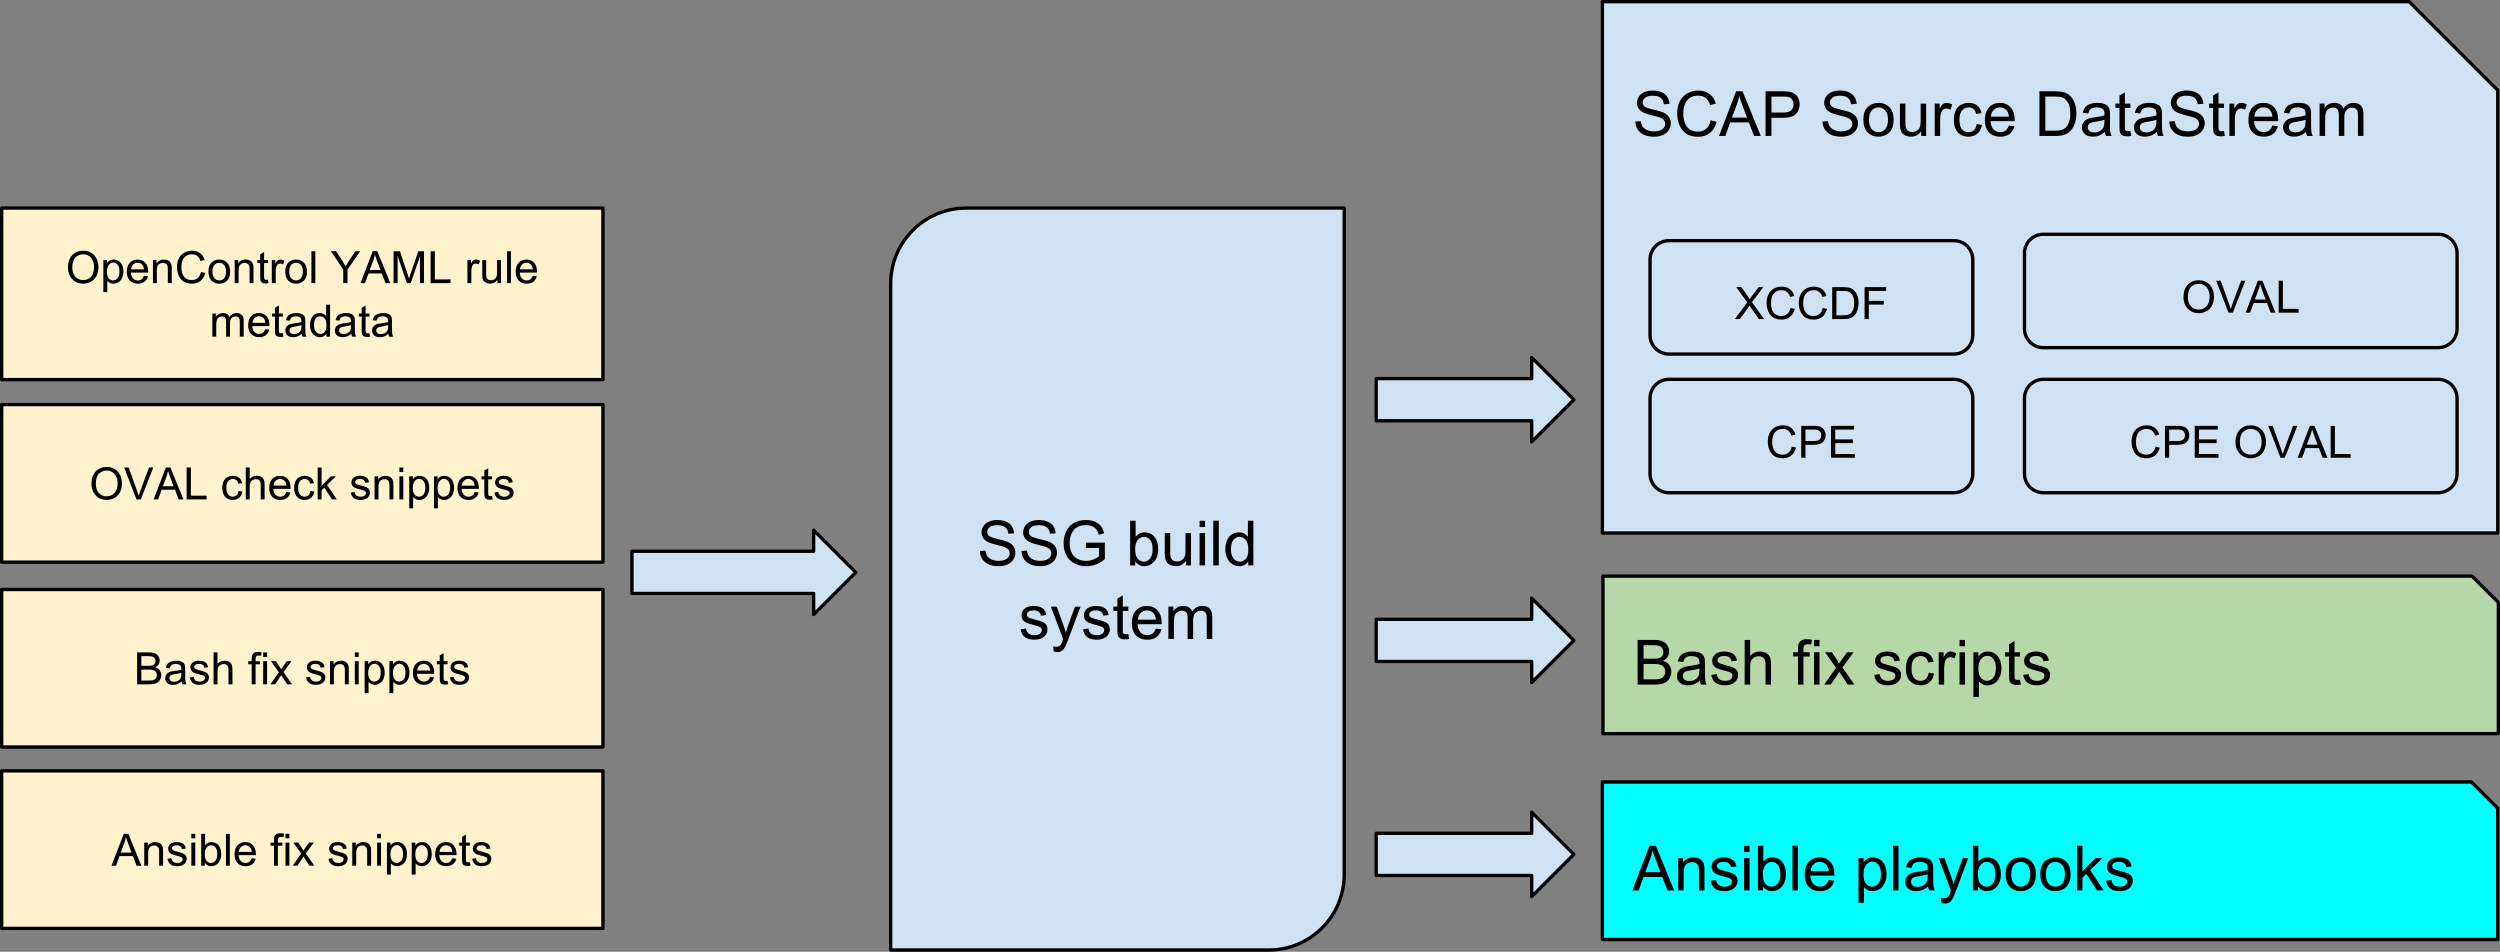 <?xml version="1.0" encoding="UTF-8" standalone="no"?>
<svg
   xmlns:dc="http://purl.org/dc/elements/1.1/"
   xmlns:cc="http://creativecommons.org/ns#"
   xmlns:rdf="http://www.w3.org/1999/02/22-rdf-syntax-ns#"
   xmlns:svg="http://www.w3.org/2000/svg"
   xmlns="http://www.w3.org/2000/svg"
   id="svg216"
   version="1.1"
   viewBox="0 0 197.847 75.317"
   height="75.317mm"
   width="197.847mm">
  <rect x="0" y="0" width="197.847" height="75.317" fill="#808080" stroke="none"/>
  <defs
     id="defs210" />
  <g
     transform="translate(319.662,-18.193)"
     id="layer1">
    <path
       d="m -192.851,18.325 h 63.85 l 7.008,7.008 v 35.042 h -70.858 z"
       id="path7"
       style="fill:#cfe2f3;fill-rule:evenodd;stroke:none;stroke-width:0.265;stroke-linecap:square;stroke-miterlimit:10" />
    <path
       d="m -192.851,18.325 h 63.85 l 7.008,7.008 v 35.042 h -70.858 z"
       id="path9"
       style="fill:none;fill-rule:evenodd;stroke:#000000;stroke-width:0.265;stroke-linecap:butt;stroke-linejoin:round;stroke-miterlimit:10" />
    <path
       d="m -190.246,27.815 0.438,-0.037 q 0.033,0.265 0.145,0.434 0.116,0.169 0.356,0.277 0.244,0.103 0.546,0.103 0.265,0 0.471,-0.079 0.207,-0.079 0.306,-0.215 0.099,-0.141 0.099,-0.306 0,-0.165 -0.099,-0.289 -0.095,-0.124 -0.314,-0.211 -0.145,-0.054 -0.633,-0.17 -0.484,-0.12 -0.678,-0.223 -0.256,-0.132 -0.38,-0.327 -0.124,-0.198 -0.124,-0.442 0,-0.265 0.153,-0.496 0.153,-0.236 0.442,-0.356 0.294,-0.12 0.649,-0.12 0.393,0 0.69,0.128 0.302,0.124 0.463,0.372 0.161,0.244 0.174,0.554 l -0.446,0.033 q -0.037,-0.335 -0.248,-0.504 -0.207,-0.174 -0.612,-0.174 -0.426,0 -0.62,0.157 -0.194,0.157 -0.194,0.376 0,0.19 0.141,0.31 0.132,0.124 0.703,0.256 0.571,0.128 0.781,0.223 0.31,0.141 0.455,0.36 0.149,0.219 0.149,0.504 0,0.281 -0.161,0.533 -0.161,0.248 -0.463,0.389 -0.302,0.136 -0.682,0.136 -0.48,0 -0.806,-0.141 -0.322,-0.141 -0.508,-0.422 -0.182,-0.281 -0.19,-0.637 z m 5.971,-0.103 0.467,0.12 q -0.149,0.575 -0.529,0.881 -0.38,0.302 -0.934,0.302 -0.571,0 -0.93,-0.232 -0.356,-0.236 -0.546,-0.674 -0.186,-0.442 -0.186,-0.951 0,-0.55 0.211,-0.959 0.211,-0.413 0.599,-0.624 0.393,-0.215 0.86,-0.215 0.529,0 0.889,0.269 0.364,0.269 0.504,0.761 l -0.459,0.107 q -0.124,-0.384 -0.36,-0.558 -0.232,-0.178 -0.583,-0.178 -0.409,0 -0.682,0.194 -0.273,0.194 -0.384,0.525 -0.112,0.327 -0.112,0.678 0,0.451 0.132,0.785 0.132,0.335 0.409,0.504 0.277,0.165 0.599,0.165 0.393,0 0.666,-0.227 0.273,-0.227 0.368,-0.674 z m 0.654,1.24 1.356,-3.535 h 0.504 l 1.447,3.535 h -0.533 l -0.409,-1.071 h -1.48 l -0.389,1.071 z m 1.021,-1.451 h 1.199 l -0.372,-0.98 q -0.165,-0.446 -0.248,-0.732 -0.07,0.339 -0.19,0.674 z m 2.66,1.451 v -3.535 h 1.335 q 0.351,0 0.537,0.033 0.256,0.045 0.434,0.169 0.178,0.12 0.285,0.339 0.107,0.219 0.107,0.484 0,0.451 -0.289,0.765 -0.285,0.31 -1.038,0.31 h -0.905 v 1.435 z m 0.467,-1.852 h 0.914 q 0.455,0 0.645,-0.169 0.19,-0.17 0.19,-0.475 0,-0.223 -0.112,-0.38 -0.112,-0.157 -0.298,-0.207 -0.116,-0.033 -0.434,-0.033 h -0.905 z m 4.04,0.715 0.438,-0.037 q 0.033,0.265 0.145,0.434 0.116,0.169 0.356,0.277 0.244,0.103 0.546,0.103 0.265,0 0.471,-0.079 0.207,-0.079 0.306,-0.215 0.099,-0.141 0.099,-0.306 0,-0.165 -0.099,-0.289 -0.095,-0.124 -0.314,-0.211 -0.145,-0.054 -0.633,-0.17 -0.484,-0.12 -0.678,-0.223 -0.256,-0.132 -0.38,-0.327 -0.124,-0.198 -0.124,-0.442 0,-0.265 0.153,-0.496 0.153,-0.236 0.442,-0.356 0.294,-0.12 0.649,-0.12 0.393,0 0.69,0.128 0.302,0.124 0.463,0.372 0.161,0.244 0.174,0.554 l -0.446,0.033 q -0.037,-0.335 -0.248,-0.504 -0.207,-0.174 -0.612,-0.174 -0.426,0 -0.62,0.157 -0.194,0.157 -0.194,0.376 0,0.19 0.141,0.31 0.132,0.124 0.703,0.256 0.571,0.128 0.781,0.223 0.31,0.141 0.455,0.36 0.149,0.219 0.149,0.504 0,0.281 -0.161,0.533 -0.161,0.248 -0.463,0.389 -0.302,0.136 -0.682,0.136 -0.48,0 -0.806,-0.141 -0.322,-0.141 -0.508,-0.422 -0.182,-0.281 -0.19,-0.637 z m 3.234,-0.145 q 0,-0.711 0.393,-1.05 0.331,-0.285 0.806,-0.285 0.529,0 0.864,0.347 0.335,0.343 0.335,0.955 0,0.492 -0.149,0.777 -0.149,0.281 -0.434,0.438 -0.281,0.157 -0.616,0.157 -0.537,0 -0.868,-0.343 -0.331,-0.347 -0.331,-0.996 z m 0.446,0 q 0,0.492 0.211,0.74 0.215,0.244 0.542,0.244 0.322,0 0.537,-0.244 0.215,-0.248 0.215,-0.752 0,-0.475 -0.215,-0.719 -0.215,-0.244 -0.537,-0.244 -0.327,0 -0.542,0.244 -0.211,0.24 -0.211,0.732 z m 4.134,1.282 v -0.376 q -0.298,0.434 -0.81,0.434 -0.227,0 -0.426,-0.087 -0.194,-0.087 -0.289,-0.219 -0.095,-0.132 -0.132,-0.322 -0.029,-0.124 -0.029,-0.405 v -1.583 h 0.434 v 1.418 q 0,0.339 0.029,0.459 0.041,0.169 0.174,0.269 0.132,0.099 0.327,0.099 0.194,0 0.364,-0.099 0.174,-0.103 0.244,-0.273 0.07,-0.174 0.07,-0.5 v -1.373 h 0.434 v 2.559 z m 1.067,0 v -2.559 h 0.389 v 0.389 q 0.149,-0.273 0.273,-0.36 0.128,-0.087 0.281,-0.087 0.219,0 0.446,0.141 l -0.149,0.401 q -0.161,-0.095 -0.318,-0.095 -0.145,0 -0.256,0.087 -0.112,0.087 -0.161,0.236 -0.074,0.232 -0.074,0.508 v 1.339 z m 3.318,-0.938 0.426,0.058 q -0.07,0.438 -0.36,0.69 -0.285,0.248 -0.707,0.248 -0.525,0 -0.843,-0.343 -0.318,-0.343 -0.318,-0.984 0,-0.418 0.136,-0.728 0.136,-0.31 0.418,-0.463 0.281,-0.157 0.612,-0.157 0.418,0 0.682,0.211 0.265,0.211 0.339,0.599 l -0.422,0.062 q -0.062,-0.256 -0.215,-0.384 -0.153,-0.132 -0.368,-0.132 -0.327,0 -0.533,0.236 -0.207,0.236 -0.207,0.744 0,0.517 0.198,0.752 0.198,0.232 0.517,0.232 0.256,0 0.426,-0.157 0.174,-0.157 0.219,-0.484 z m 2.551,0.116 0.446,0.054 q -0.107,0.393 -0.393,0.612 -0.285,0.215 -0.732,0.215 -0.562,0 -0.893,-0.343 -0.327,-0.347 -0.327,-0.972 0,-0.649 0.331,-1.005 0.335,-0.356 0.864,-0.356 0.513,0 0.835,0.351 0.327,0.347 0.327,0.98 0,0.041 0,0.116 h -1.91 q 0.025,0.422 0.24,0.649 0.215,0.223 0.533,0.223 0.24,0 0.409,-0.124 0.17,-0.128 0.269,-0.401 z m -1.426,-0.703 h 1.43 q -0.029,-0.322 -0.165,-0.484 -0.207,-0.252 -0.537,-0.252 -0.298,0 -0.504,0.203 -0.203,0.198 -0.223,0.533 z m 3.844,1.525 v -3.535 h 1.22 q 0.409,0 0.628,0.054 0.302,0.066 0.517,0.252 0.281,0.236 0.418,0.604 0.141,0.368 0.141,0.839 0,0.401 -0.095,0.715 -0.095,0.31 -0.244,0.513 -0.145,0.203 -0.318,0.322 -0.174,0.116 -0.422,0.178 -0.248,0.058 -0.566,0.058 z m 0.467,-0.418 h 0.757 q 0.347,0 0.546,-0.062 0.198,-0.066 0.318,-0.186 0.165,-0.165 0.256,-0.446 0.095,-0.281 0.095,-0.682 0,-0.554 -0.182,-0.852 -0.182,-0.298 -0.442,-0.397 -0.186,-0.074 -0.604,-0.074 h -0.744 z m 4.714,0.103 q -0.244,0.203 -0.467,0.289 -0.219,0.083 -0.475,0.083 -0.422,0 -0.649,-0.207 -0.227,-0.207 -0.227,-0.525 0,-0.19 0.087,-0.343 0.087,-0.157 0.223,-0.248 0.141,-0.095 0.314,-0.145 0.124,-0.033 0.384,-0.066 0.525,-0.062 0.773,-0.149 0.004,-0.091 0.004,-0.112 0,-0.265 -0.124,-0.376 -0.165,-0.145 -0.496,-0.145 -0.306,0 -0.451,0.107 -0.145,0.107 -0.215,0.376 l -0.426,-0.058 q 0.058,-0.269 0.19,-0.434 0.132,-0.169 0.384,-0.26 0.252,-0.091 0.579,-0.091 0.331,0 0.533,0.079 0.207,0.074 0.302,0.194 0.099,0.116 0.136,0.294 0.021,0.112 0.021,0.401 v 0.579 q 0,0.604 0.029,0.765 0.029,0.157 0.107,0.306 h -0.451 q -0.07,-0.136 -0.087,-0.314 z m -0.037,-0.972 q -0.236,0.099 -0.707,0.165 -0.269,0.037 -0.38,0.087 -0.112,0.05 -0.174,0.141 -0.058,0.091 -0.058,0.207 0,0.174 0.132,0.289 0.132,0.116 0.384,0.116 0.248,0 0.442,-0.107 0.198,-0.112 0.289,-0.302 0.07,-0.149 0.07,-0.434 z m 2.059,0.897 0.062,0.384 q -0.182,0.037 -0.327,0.037 -0.236,0 -0.368,-0.074 -0.128,-0.074 -0.182,-0.194 -0.054,-0.124 -0.054,-0.513 V 26.727 h -0.318 v -0.335 h 0.318 v -0.633 l 0.43,-0.26 v 0.893 h 0.438 V 26.727 h -0.438 v 1.501 q 0,0.182 0.021,0.236 0.025,0.054 0.074,0.087 0.054,0.029 0.153,0.029 0.07,0 0.19,-0.017 z m 2.095,0.074 q -0.244,0.203 -0.467,0.289 -0.219,0.083 -0.475,0.083 -0.422,0 -0.649,-0.207 -0.227,-0.207 -0.227,-0.525 0,-0.19 0.087,-0.343 0.087,-0.157 0.223,-0.248 0.141,-0.095 0.314,-0.145 0.124,-0.033 0.384,-0.066 0.525,-0.062 0.773,-0.149 0.004,-0.091 0.004,-0.112 0,-0.265 -0.124,-0.376 -0.165,-0.145 -0.496,-0.145 -0.306,0 -0.451,0.107 -0.145,0.107 -0.215,0.376 l -0.426,-0.058 q 0.058,-0.269 0.19,-0.434 0.132,-0.169 0.384,-0.26 0.252,-0.091 0.579,-0.091 0.331,0 0.533,0.079 0.207,0.074 0.302,0.194 0.099,0.116 0.136,0.294 0.021,0.112 0.021,0.401 v 0.579 q 0,0.604 0.029,0.765 0.029,0.157 0.107,0.306 h -0.451 q -0.07,-0.136 -0.087,-0.314 z m -0.037,-0.972 q -0.236,0.099 -0.707,0.165 -0.269,0.037 -0.38,0.087 -0.112,0.05 -0.174,0.141 -0.058,0.091 -0.058,0.207 0,0.174 0.132,0.289 0.132,0.116 0.384,0.116 0.248,0 0.442,-0.107 0.198,-0.112 0.289,-0.302 0.07,-0.149 0.07,-0.434 z m 1.009,0.149 0.438,-0.037 q 0.033,0.265 0.145,0.434 0.116,0.169 0.356,0.277 0.244,0.103 0.546,0.103 0.265,0 0.471,-0.079 0.207,-0.079 0.306,-0.215 0.099,-0.141 0.099,-0.306 0,-0.165 -0.099,-0.289 -0.095,-0.124 -0.314,-0.211 -0.145,-0.054 -0.633,-0.17 -0.484,-0.12 -0.678,-0.223 -0.256,-0.132 -0.38,-0.327 -0.124,-0.198 -0.124,-0.442 0,-0.265 0.153,-0.496 0.153,-0.236 0.442,-0.356 0.294,-0.12 0.649,-0.12 0.393,0 0.69,0.128 0.302,0.124 0.463,0.372 0.161,0.244 0.174,0.554 l -0.446,0.033 q -0.037,-0.335 -0.248,-0.504 -0.207,-0.174 -0.612,-0.174 -0.426,0 -0.62,0.157 -0.194,0.157 -0.194,0.376 0,0.19 0.141,0.31 0.132,0.124 0.703,0.256 0.571,0.128 0.781,0.223 0.31,0.141 0.455,0.36 0.149,0.219 0.149,0.504 0,0.281 -0.161,0.533 -0.161,0.248 -0.463,0.389 -0.302,0.136 -0.682,0.136 -0.48,0 -0.806,-0.141 -0.322,-0.141 -0.508,-0.422 -0.182,-0.281 -0.19,-0.637 z m 4.342,0.748 0.062,0.384 q -0.182,0.037 -0.327,0.037 -0.236,0 -0.368,-0.074 -0.128,-0.074 -0.182,-0.194 -0.054,-0.124 -0.054,-0.513 V 26.727 h -0.318 v -0.335 h 0.318 v -0.633 l 0.43,-0.26 v 0.893 h 0.438 V 26.727 h -0.438 v 1.501 q 0,0.182 0.021,0.236 0.025,0.054 0.074,0.087 0.054,0.029 0.153,0.029 0.07,0 0.19,-0.017 z m 0.421,0.389 v -2.559 h 0.389 v 0.389 q 0.149,-0.273 0.273,-0.36 0.128,-0.087 0.281,-0.087 0.219,0 0.446,0.141 l -0.149,0.401 q -0.161,-0.095 -0.318,-0.095 -0.145,0 -0.256,0.087 -0.112,0.087 -0.161,0.236 -0.074,0.232 -0.074,0.508 v 1.339 z m 3.401,-0.823 0.446,0.054 q -0.107,0.393 -0.393,0.612 -0.285,0.215 -0.732,0.215 -0.562,0 -0.893,-0.343 -0.327,-0.347 -0.327,-0.972 0,-0.649 0.331,-1.005 0.335,-0.356 0.864,-0.356 0.513,0 0.835,0.351 0.327,0.347 0.327,0.98 0,0.041 0,0.116 h -1.91 q 0.025,0.422 0.24,0.649 0.215,0.223 0.533,0.223 0.24,0 0.409,-0.124 0.17,-0.128 0.269,-0.401 z m -1.426,-0.703 h 1.43 q -0.029,-0.322 -0.165,-0.484 -0.207,-0.252 -0.537,-0.252 -0.298,0 -0.504,0.203 -0.203,0.198 -0.223,0.533 z m 4.089,1.211 q -0.244,0.203 -0.467,0.289 -0.219,0.083 -0.475,0.083 -0.422,0 -0.649,-0.207 -0.227,-0.207 -0.227,-0.525 0,-0.19 0.087,-0.343 0.087,-0.157 0.223,-0.248 0.141,-0.095 0.314,-0.145 0.124,-0.033 0.384,-0.066 0.525,-0.062 0.773,-0.149 0.004,-0.091 0.004,-0.112 0,-0.265 -0.124,-0.376 -0.165,-0.145 -0.496,-0.145 -0.306,0 -0.451,0.107 -0.145,0.107 -0.215,0.376 l -0.426,-0.058 q 0.058,-0.269 0.19,-0.434 0.132,-0.169 0.384,-0.26 0.252,-0.091 0.579,-0.091 0.331,0 0.533,0.079 0.207,0.074 0.302,0.194 0.099,0.116 0.136,0.294 0.021,0.112 0.021,0.401 v 0.579 q 0,0.604 0.029,0.765 0.029,0.157 0.107,0.306 h -0.451 q -0.07,-0.136 -0.087,-0.314 z m -0.037,-0.972 q -0.236,0.099 -0.707,0.165 -0.269,0.037 -0.38,0.087 -0.112,0.05 -0.174,0.141 -0.058,0.091 -0.058,0.207 0,0.174 0.132,0.289 0.132,0.116 0.384,0.116 0.248,0 0.442,-0.107 0.198,-0.112 0.289,-0.302 0.07,-0.149 0.07,-0.434 z m 1.112,1.286 v -2.559 h 0.389 v 0.36 q 0.12,-0.19 0.318,-0.302 0.203,-0.116 0.455,-0.116 0.285,0 0.467,0.12 0.182,0.116 0.256,0.327 0.306,-0.446 0.79,-0.446 0.384,0 0.587,0.211 0.207,0.211 0.207,0.649 v 1.757 h -0.434 v -1.612 q 0,-0.26 -0.041,-0.372 -0.041,-0.116 -0.153,-0.186 -0.112,-0.07 -0.26,-0.07 -0.269,0 -0.446,0.182 -0.178,0.178 -0.178,0.571 v 1.488 h -0.434 V 27.29 q 0,-0.289 -0.107,-0.434 -0.107,-0.145 -0.347,-0.145 -0.182,0 -0.339,0.095 -0.157,0.095 -0.227,0.281 -0.066,0.186 -0.066,0.537 v 1.327 z"
       id="path11"
       style="fill:#000000;fill-rule:nonzero;stroke:none;stroke-width:0.265;stroke-linecap:square;stroke-miterlimit:10" />
    <path
       d="m -189.08,38.734 v 0 c 0,-0.826 0.67,-1.496 1.496,-1.496 h 22.55 c 0.397,0 0.777,0.158 1.058,0.438 0.281,0.281 0.438,0.661 0.438,1.058 v 5.983 c 0,0.826 -0.67,1.496 -1.496,1.496 h -22.55 c -0.826,0 -1.496,-0.67 -1.496,-1.496 z"
       id="path13"
       style="fill:#cfe2f3;fill-rule:evenodd;stroke:none;stroke-width:0.265;stroke-linecap:square;stroke-miterlimit:10" />
    <path
       d="m -189.08,38.734 v 0 c 0,-0.826 0.67,-1.496 1.496,-1.496 h 22.55 c 0.397,0 0.777,0.158 1.058,0.438 0.281,0.281 0.438,0.661 0.438,1.058 v 5.983 c 0,0.826 -0.67,1.496 -1.496,1.496 h -22.55 c -0.826,0 -1.496,-0.67 -1.496,-1.496 z"
       id="path15"
       style="fill:none;fill-rule:evenodd;stroke:#000000;stroke-width:0.265;stroke-linecap:butt;stroke-linejoin:round;stroke-miterlimit:10" />
    <path
       d="m -182.366,43.444 0.976,-1.315 -0.86,-1.211 h 0.397 l 0.459,0.649 q 0.141,0.203 0.203,0.31 0.083,-0.136 0.198,-0.289 l 0.508,-0.67 h 0.364 l -0.889,1.191 0.959,1.335 h -0.413 l -0.637,-0.901 q -0.054,-0.079 -0.112,-0.17 -0.083,0.141 -0.12,0.19 l -0.633,0.881 z m 4.407,-0.885 0.335,0.083 q -0.103,0.413 -0.376,0.628 -0.273,0.215 -0.67,0.215 -0.405,0 -0.661,-0.165 -0.256,-0.165 -0.393,-0.48 -0.132,-0.314 -0.132,-0.678 0,-0.393 0.149,-0.686 0.153,-0.294 0.43,-0.446 0.281,-0.153 0.616,-0.153 0.376,0 0.633,0.194 0.26,0.19 0.364,0.542 l -0.331,0.079 q -0.087,-0.277 -0.256,-0.401 -0.165,-0.128 -0.418,-0.128 -0.289,0 -0.488,0.141 -0.194,0.141 -0.273,0.376 -0.079,0.232 -0.079,0.484 0,0.322 0.091,0.562 0.095,0.24 0.294,0.36 0.198,0.116 0.43,0.116 0.281,0 0.475,-0.161 0.194,-0.161 0.26,-0.48 z m 2.547,0 0.335,0.083 q -0.103,0.413 -0.376,0.628 -0.273,0.215 -0.67,0.215 -0.405,0 -0.661,-0.165 -0.256,-0.165 -0.393,-0.48 -0.132,-0.314 -0.132,-0.678 0,-0.393 0.149,-0.686 0.153,-0.294 0.43,-0.446 0.281,-0.153 0.616,-0.153 0.376,0 0.633,0.194 0.26,0.19 0.364,0.542 l -0.331,0.079 q -0.087,-0.277 -0.256,-0.401 -0.165,-0.128 -0.418,-0.128 -0.289,0 -0.488,0.141 -0.194,0.141 -0.273,0.376 -0.079,0.232 -0.079,0.484 0,0.322 0.091,0.562 0.095,0.24 0.294,0.36 0.198,0.116 0.43,0.116 0.281,0 0.475,-0.161 0.194,-0.161 0.26,-0.48 z m 0.748,0.885 v -2.526 h 0.868 q 0.294,0 0.451,0.037 0.215,0.05 0.368,0.182 0.203,0.169 0.302,0.434 0.099,0.26 0.099,0.595 0,0.289 -0.07,0.513 -0.066,0.219 -0.174,0.368 -0.103,0.145 -0.227,0.227 -0.124,0.083 -0.302,0.128 -0.174,0.041 -0.405,0.041 z m 0.335,-0.298 h 0.537 q 0.248,0 0.389,-0.045 0.145,-0.05 0.232,-0.132 0.116,-0.12 0.182,-0.318 0.066,-0.203 0.066,-0.488 0,-0.397 -0.132,-0.608 -0.128,-0.215 -0.314,-0.285 -0.132,-0.054 -0.43,-0.054 h -0.529 z m 2.228,0.298 v -2.526 h 1.703 v 0.298 h -1.368 v 0.785 h 1.182 v 0.298 h -1.182 v 1.145 z"
       id="path17"
       style="fill:#000000;fill-rule:nonzero;stroke:none;stroke-width:0.265;stroke-linecap:square;stroke-miterlimit:10" />
    <path
       d="m -159.447,49.708 v 0 c 0,-0.826 0.67,-1.496 1.496,-1.496 h 31.242 c 0.397,0 0.777,0.158 1.058,0.438 0.281,0.281 0.438,0.661 0.438,1.058 v 5.983 c 0,0.826 -0.67,1.496 -1.496,1.496 h -31.242 c -0.826,0 -1.496,-0.67 -1.496,-1.496 z"
       id="path19"
       style="fill:#cfe2f3;fill-rule:evenodd;stroke:none;stroke-width:0.265;stroke-linecap:square;stroke-miterlimit:10" />
    <path
       d="m -159.447,49.708 v 0 c 0,-0.826 0.67,-1.496 1.496,-1.496 h 31.242 c 0.397,0 0.777,0.158 1.058,0.438 0.281,0.281 0.438,0.661 0.438,1.058 v 5.983 c 0,0.826 -0.67,1.496 -1.496,1.496 h -31.242 c -0.826,0 -1.496,-0.67 -1.496,-1.496 z"
       id="path21"
       style="fill:none;fill-rule:evenodd;stroke:#000000;stroke-width:0.265;stroke-linecap:butt;stroke-linejoin:round;stroke-miterlimit:10" />
    <path
       d="m -149.078,53.534 0.335,0.083 q -0.103,0.413 -0.376,0.628 -0.273,0.215 -0.67,0.215 -0.405,0 -0.661,-0.165 -0.256,-0.165 -0.393,-0.48 -0.132,-0.314 -0.132,-0.678 0,-0.393 0.149,-0.686 0.153,-0.294 0.43,-0.446 0.281,-0.153 0.616,-0.153 0.376,0 0.633,0.194 0.26,0.19 0.364,0.542 l -0.331,0.079 q -0.087,-0.277 -0.256,-0.401 -0.165,-0.128 -0.418,-0.128 -0.289,0 -0.488,0.141 -0.194,0.141 -0.273,0.376 -0.079,0.232 -0.079,0.484 0,0.322 0.091,0.562 0.095,0.24 0.294,0.36 0.198,0.116 0.43,0.116 0.281,0 0.475,-0.161 0.194,-0.161 0.26,-0.48 z m 0.748,0.885 v -2.526 h 0.951 q 0.252,0 0.384,0.025 0.186,0.033 0.31,0.12 0.128,0.087 0.203,0.244 0.079,0.157 0.079,0.343 0,0.322 -0.207,0.546 -0.203,0.223 -0.74,0.223 h -0.645 v 1.025 z m 0.335,-1.323 h 0.649 q 0.327,0 0.463,-0.12 0.136,-0.124 0.136,-0.339 0,-0.161 -0.083,-0.273 -0.079,-0.112 -0.211,-0.149 -0.083,-0.025 -0.31,-0.025 h -0.645 z m 2.021,1.323 v -2.526 h 1.827 v 0.298 h -1.492 v 0.773 h 1.397 v 0.298 h -1.397 v 0.86 h 1.55 v 0.298 z m 3.224,-1.228 q 0,-0.628 0.339,-0.984 0.339,-0.356 0.872,-0.356 0.347,0 0.628,0.165 0.281,0.165 0.426,0.467 0.149,0.298 0.149,0.678 0,0.38 -0.157,0.686 -0.153,0.302 -0.438,0.459 -0.281,0.153 -0.612,0.153 -0.356,0 -0.637,-0.17 -0.281,-0.174 -0.426,-0.471 -0.145,-0.298 -0.145,-0.628 z m 0.347,0.004 q 0,0.455 0.244,0.719 0.244,0.26 0.616,0.26 0.376,0 0.62,-0.265 0.244,-0.265 0.244,-0.752 0,-0.306 -0.107,-0.537 -0.103,-0.232 -0.306,-0.356 -0.198,-0.128 -0.446,-0.128 -0.356,0 -0.612,0.244 -0.252,0.244 -0.252,0.814 z m 3.218,1.224 -0.976,-2.526 h 0.36 l 0.657,1.836 q 0.079,0.219 0.132,0.413 0.058,-0.207 0.136,-0.413 l 0.682,-1.836 h 0.339 l -0.988,2.526 z m 1.356,0 0.967,-2.526 h 0.36 l 1.034,2.526 h -0.38 l -0.294,-0.765 h -1.054 l -0.277,0.765 z m 0.728,-1.038 h 0.856 l -0.265,-0.699 q -0.12,-0.318 -0.178,-0.521 -0.05,0.24 -0.136,0.48 z m 1.885,1.038 V 51.893 h 0.335 v 2.228 h 1.244 v 0.298 z"
       id="path23"
       style="fill:#000000;fill-rule:nonzero;stroke:none;stroke-width:0.265;stroke-linecap:square;stroke-miterlimit:10" />
    <path
       d="m -189.08,49.708 v 0 c 0,-0.826 0.67,-1.496 1.496,-1.496 h 22.55 c 0.397,0 0.777,0.158 1.058,0.438 0.281,0.281 0.438,0.661 0.438,1.058 v 5.983 c 0,0.826 -0.67,1.496 -1.496,1.496 h -22.55 c -0.826,0 -1.496,-0.67 -1.496,-1.496 z"
       id="path25"
       style="fill:#cfe2f3;fill-rule:evenodd;stroke:none;stroke-width:0.265;stroke-linecap:square;stroke-miterlimit:10" />
    <path
       d="m -189.08,49.708 v 0 c 0,-0.826 0.67,-1.496 1.496,-1.496 h 22.55 c 0.397,0 0.777,0.158 1.058,0.438 0.281,0.281 0.438,0.661 0.438,1.058 v 5.983 c 0,0.826 -0.67,1.496 -1.496,1.496 h -22.55 c -0.826,0 -1.496,-0.67 -1.496,-1.496 z"
       id="path27"
       style="fill:none;fill-rule:evenodd;stroke:#000000;stroke-width:0.265;stroke-linecap:butt;stroke-linejoin:round;stroke-miterlimit:10" />
    <path
       d="m -177.863,53.534 0.335,0.083 q -0.103,0.413 -0.376,0.628 -0.273,0.215 -0.67,0.215 -0.405,0 -0.661,-0.165 -0.256,-0.165 -0.393,-0.48 -0.132,-0.314 -0.132,-0.678 0,-0.393 0.149,-0.686 0.153,-0.294 0.43,-0.446 0.281,-0.153 0.616,-0.153 0.376,0 0.633,0.194 0.26,0.19 0.364,0.542 l -0.331,0.079 q -0.087,-0.277 -0.256,-0.401 -0.165,-0.128 -0.418,-0.128 -0.289,0 -0.488,0.141 -0.194,0.141 -0.273,0.376 -0.079,0.232 -0.079,0.484 0,0.322 0.091,0.562 0.095,0.24 0.294,0.36 0.198,0.116 0.43,0.116 0.281,0 0.475,-0.161 0.194,-0.161 0.26,-0.48 z m 0.748,0.885 v -2.526 h 0.951 q 0.252,0 0.384,0.025 0.186,0.033 0.31,0.12 0.128,0.087 0.203,0.244 0.079,0.157 0.079,0.343 0,0.322 -0.207,0.546 -0.203,0.223 -0.74,0.223 h -0.645 v 1.025 z m 0.335,-1.323 h 0.649 q 0.327,0 0.463,-0.12 0.136,-0.124 0.136,-0.339 0,-0.161 -0.083,-0.273 -0.079,-0.112 -0.211,-0.149 -0.083,-0.025 -0.31,-0.025 h -0.645 z m 2.021,1.323 v -2.526 h 1.827 v 0.298 h -1.492 v 0.773 h 1.397 v 0.298 h -1.397 v 0.86 h 1.55 v 0.298 z"
       id="path29"
       style="fill:#000000;fill-rule:nonzero;stroke:none;stroke-width:0.265;stroke-linecap:square;stroke-miterlimit:10" />
    <path
       d="m -159.447,38.227 v 0 c 0,-0.826 0.67,-1.496 1.496,-1.496 h 31.242 c 0.397,0 0.777,0.158 1.058,0.438 0.281,0.281 0.438,0.661 0.438,1.058 v 5.983 c 0,0.826 -0.67,1.496 -1.496,1.496 h -31.242 c -0.826,0 -1.496,-0.67 -1.496,-1.496 z"
       id="path31"
       style="fill:#cfe2f3;fill-rule:evenodd;stroke:none;stroke-width:0.265;stroke-linecap:square;stroke-miterlimit:10" />
    <path
       d="m -159.447,38.227 v 0 c 0,-0.826 0.67,-1.496 1.496,-1.496 h 31.242 c 0.397,0 0.777,0.158 1.058,0.438 0.281,0.281 0.438,0.661 0.438,1.058 v 5.983 c 0,0.826 -0.67,1.496 -1.496,1.496 h -31.242 c -0.826,0 -1.496,-0.67 -1.496,-1.496 z"
       id="path33"
       style="fill:none;fill-rule:evenodd;stroke:#000000;stroke-width:0.265;stroke-linecap:butt;stroke-linejoin:round;stroke-miterlimit:10" />
    <path
       d="m -146.865,41.709 q 0,-0.628 0.339,-0.984 0.339,-0.356 0.872,-0.356 0.347,0 0.628,0.165 0.281,0.165 0.426,0.467 0.149,0.298 0.149,0.678 0,0.38 -0.157,0.686 -0.153,0.302 -0.438,0.459 -0.281,0.153 -0.612,0.153 -0.356,0 -0.637,-0.169 -0.281,-0.174 -0.426,-0.471 -0.145,-0.298 -0.145,-0.628 z m 0.347,0.004 q 0,0.455 0.244,0.719 0.244,0.26 0.616,0.26 0.376,0 0.62,-0.265 0.244,-0.265 0.244,-0.752 0,-0.306 -0.107,-0.537 -0.103,-0.232 -0.306,-0.356 -0.198,-0.128 -0.446,-0.128 -0.356,0 -0.612,0.244 -0.252,0.244 -0.252,0.814 z m 3.218,1.224 -0.976,-2.526 h 0.36 l 0.657,1.836 q 0.079,0.219 0.132,0.413 0.058,-0.207 0.136,-0.413 l 0.682,-1.836 h 0.339 l -0.988,2.526 z m 1.356,0 0.967,-2.526 h 0.36 l 1.034,2.526 h -0.38 l -0.294,-0.765 h -1.054 l -0.277,0.765 z m 0.728,-1.038 h 0.856 l -0.265,-0.699 q -0.12,-0.318 -0.178,-0.521 -0.05,0.24 -0.136,0.48 z m 1.885,1.038 v -2.526 h 0.335 v 2.228 h 1.244 v 0.298 z"
       id="path35"
       style="fill:#000000;fill-rule:nonzero;stroke:none;stroke-width:0.265;stroke-linecap:square;stroke-miterlimit:10" />
    <path
       d="m -319.529,34.661 h 47.583 v 13.575 h -47.583 z"
       id="path37"
       style="fill:#fff2cc;fill-rule:evenodd;stroke:none;stroke-width:0.265;stroke-linecap:square;stroke-miterlimit:10" />
    <path
       d="m -319.529,34.661 h 47.583 v 13.575 h -47.583 z"
       id="path39"
       style="fill:none;fill-rule:evenodd;stroke:#000000;stroke-width:0.265;stroke-linecap:butt;stroke-linejoin:round;stroke-miterlimit:10" />
    <path
       d="m -314.287,39.374 q 0,-0.628 0.339,-0.984 0.339,-0.356 0.872,-0.356 0.347,0 0.628,0.165 0.281,0.165 0.426,0.467 0.149,0.298 0.149,0.678 0,0.38 -0.157,0.686 -0.153,0.302 -0.438,0.459 -0.281,0.153 -0.612,0.153 -0.356,0 -0.637,-0.17 -0.281,-0.174 -0.426,-0.471 -0.145,-0.298 -0.145,-0.628 z m 0.347,0.004 q 0,0.455 0.244,0.719 0.244,0.26 0.616,0.26 0.376,0 0.62,-0.265 0.244,-0.265 0.244,-0.752 0,-0.306 -0.107,-0.537 -0.103,-0.232 -0.306,-0.356 -0.198,-0.128 -0.446,-0.128 -0.356,0 -0.612,0.244 -0.252,0.244 -0.252,0.814 z m 2.458,1.926 V 38.774 h 0.285 v 0.236 q 0.099,-0.141 0.223,-0.207 0.128,-0.07 0.306,-0.07 0.232,0 0.409,0.12 0.182,0.12 0.273,0.339 0.091,0.219 0.091,0.484 0,0.277 -0.099,0.504 -0.099,0.223 -0.294,0.343 -0.19,0.12 -0.405,0.12 -0.153,0 -0.277,-0.066 -0.124,-0.066 -0.203,-0.165 v 0.893 z m 0.281,-1.608 q 0,0.356 0.141,0.525 0.145,0.165 0.347,0.165 0.207,0 0.356,-0.174 0.149,-0.174 0.149,-0.542 0,-0.347 -0.145,-0.521 -0.145,-0.178 -0.343,-0.178 -0.198,0 -0.351,0.186 -0.153,0.186 -0.153,0.537 z m 2.933,0.318 0.318,0.037 q -0.074,0.281 -0.281,0.438 -0.203,0.153 -0.521,0.153 -0.401,0 -0.637,-0.248 -0.236,-0.248 -0.236,-0.69 0,-0.463 0.236,-0.715 0.24,-0.256 0.62,-0.256 0.368,0 0.599,0.248 0.232,0.248 0.232,0.703 0,0.029 0,0.083 h -1.364 q 0.017,0.302 0.17,0.463 0.153,0.157 0.38,0.157 0.174,0 0.294,-0.087 0.12,-0.091 0.19,-0.285 z m -1.017,-0.504 h 1.021 q -0.021,-0.227 -0.116,-0.343 -0.149,-0.182 -0.384,-0.182 -0.215,0 -0.36,0.145 -0.145,0.141 -0.161,0.38 z m 1.726,1.091 v -1.827 h 0.281 v 0.26 q 0.198,-0.302 0.579,-0.302 0.165,0 0.306,0.058 0.141,0.058 0.207,0.157 0.07,0.095 0.099,0.227 0.017,0.087 0.017,0.302 v 1.124 h -0.31 v -1.112 q 0,-0.19 -0.037,-0.281 -0.037,-0.095 -0.128,-0.149 -0.091,-0.058 -0.215,-0.058 -0.198,0 -0.343,0.124 -0.145,0.124 -0.145,0.475 v 1 z m 3.801,-0.885 0.335,0.083 q -0.103,0.413 -0.376,0.628 -0.273,0.215 -0.67,0.215 -0.405,0 -0.661,-0.165 -0.256,-0.165 -0.393,-0.48 -0.132,-0.314 -0.132,-0.678 0,-0.393 0.149,-0.686 0.153,-0.294 0.43,-0.446 0.281,-0.153 0.616,-0.153 0.376,0 0.633,0.194 0.26,0.19 0.364,0.542 l -0.331,0.079 q -0.087,-0.277 -0.256,-0.401 -0.165,-0.128 -0.418,-0.128 -0.289,0 -0.488,0.141 -0.194,0.141 -0.273,0.376 -0.079,0.232 -0.079,0.484 0,0.322 0.091,0.562 0.095,0.24 0.294,0.36 0.198,0.116 0.43,0.116 0.281,0 0.475,-0.161 0.194,-0.161 0.26,-0.48 z m 0.591,-0.029 q 0,-0.508 0.285,-0.752 0.236,-0.203 0.575,-0.203 0.376,0 0.616,0.248 0.24,0.244 0.24,0.682 0,0.351 -0.107,0.554 -0.103,0.203 -0.306,0.314 -0.203,0.112 -0.442,0.112 -0.384,0 -0.624,-0.244 -0.236,-0.248 -0.236,-0.711 z m 0.318,0 q 0,0.351 0.153,0.525 0.157,0.174 0.389,0.174 0.232,0 0.384,-0.174 0.153,-0.178 0.153,-0.537 0,-0.339 -0.157,-0.513 -0.153,-0.174 -0.38,-0.174 -0.232,0 -0.389,0.174 -0.153,0.174 -0.153,0.525 z m 1.759,0.914 v -1.827 h 0.281 v 0.26 q 0.198,-0.302 0.579,-0.302 0.165,0 0.306,0.058 0.141,0.058 0.207,0.157 0.07,0.095 0.099,0.227 0.017,0.087 0.017,0.302 v 1.124 h -0.31 v -1.112 q 0,-0.19 -0.037,-0.281 -0.037,-0.095 -0.128,-0.149 -0.091,-0.058 -0.215,-0.058 -0.198,0 -0.343,0.124 -0.145,0.124 -0.145,0.475 v 1 z m 2.639,-0.277 0.045,0.273 q -0.132,0.029 -0.236,0.029 -0.169,0 -0.265,-0.054 -0.091,-0.054 -0.128,-0.141 -0.037,-0.087 -0.037,-0.368 V 39.014 h -0.227 v -0.24 h 0.227 v -0.455 l 0.31,-0.186 v 0.641 h 0.31 v 0.24 h -0.31 v 1.071 q 0,0.132 0.012,0.17 0.017,0.037 0.054,0.062 0.037,0.021 0.107,0.021 0.054,0 0.136,-0.012 z m 0.298,0.277 v -1.827 h 0.281 v 0.277 q 0.107,-0.194 0.194,-0.256 0.091,-0.062 0.203,-0.062 0.157,0 0.318,0.099 l -0.107,0.285 q -0.116,-0.066 -0.227,-0.066 -0.103,0 -0.186,0.062 -0.079,0.062 -0.112,0.169 -0.054,0.165 -0.054,0.36 V 40.602 Z m 1.063,-0.914 q 0,-0.508 0.285,-0.752 0.236,-0.203 0.575,-0.203 0.376,0 0.616,0.248 0.24,0.244 0.24,0.682 0,0.351 -0.107,0.554 -0.103,0.203 -0.306,0.314 -0.203,0.112 -0.442,0.112 -0.384,0 -0.624,-0.244 -0.236,-0.248 -0.236,-0.711 z m 0.318,0 q 0,0.351 0.153,0.525 0.157,0.174 0.389,0.174 0.232,0 0.384,-0.174 0.153,-0.178 0.153,-0.537 0,-0.339 -0.157,-0.513 -0.153,-0.174 -0.38,-0.174 -0.232,0 -0.389,0.174 -0.153,0.174 -0.153,0.525 z m 1.755,0.914 V 38.076 h 0.31 v 2.526 z m 2.52,0 v -1.071 l -0.976,-1.455 h 0.409 l 0.496,0.761 q 0.136,0.215 0.256,0.43 0.116,-0.198 0.277,-0.446 l 0.488,-0.744 h 0.389 l -1.005,1.455 v 1.071 z m 1.364,0 0.967,-2.526 h 0.36 l 1.034,2.526 h -0.38 l -0.294,-0.765 h -1.054 l -0.277,0.765 z m 0.728,-1.038 h 0.856 l -0.265,-0.699 q -0.12,-0.318 -0.178,-0.521 -0.05,0.24 -0.136,0.48 z m 1.889,1.038 V 38.076 h 0.504 l 0.595,1.79 q 0.083,0.248 0.124,0.372 0.041,-0.136 0.132,-0.405 l 0.604,-1.757 h 0.451 v 2.526 h -0.322 v -2.113 l -0.732,2.113 h -0.302 l -0.732,-2.15 v 2.15 z m 2.933,0 V 38.076 h 0.335 v 2.228 h 1.244 v 0.298 z m 2.912,0 v -1.827 h 0.281 v 0.277 q 0.107,-0.194 0.194,-0.256 0.091,-0.062 0.203,-0.062 0.157,0 0.318,0.099 l -0.107,0.285 q -0.116,-0.066 -0.227,-0.066 -0.103,0 -0.186,0.062 -0.079,0.062 -0.112,0.169 -0.054,0.165 -0.054,0.36 V 40.602 Z m 2.377,0 v -0.269 q -0.215,0.31 -0.579,0.31 -0.161,0 -0.302,-0.062 -0.141,-0.062 -0.211,-0.153 -0.066,-0.095 -0.095,-0.232 -0.017,-0.091 -0.017,-0.289 V 38.774 h 0.31 v 1.013 q 0,0.244 0.017,0.327 0.029,0.124 0.124,0.194 0.095,0.066 0.236,0.066 0.136,0 0.26,-0.07 0.124,-0.07 0.174,-0.194 0.05,-0.124 0.05,-0.356 v -0.98 h 0.31 v 1.827 z m 0.758,0 V 38.076 h 0.31 v 2.526 z m 2.04,-0.587 0.318,0.037 q -0.074,0.281 -0.281,0.438 -0.203,0.153 -0.521,0.153 -0.401,0 -0.637,-0.248 -0.236,-0.248 -0.236,-0.69 0,-0.463 0.236,-0.715 0.24,-0.256 0.62,-0.256 0.368,0 0.599,0.248 0.232,0.248 0.232,0.703 0,0.029 0,0.083 h -1.364 q 0.017,0.302 0.17,0.463 0.153,0.157 0.38,0.157 0.174,0 0.294,-0.087 0.12,-0.091 0.19,-0.285 z m -1.017,-0.504 h 1.021 q -0.021,-0.227 -0.116,-0.343 -0.149,-0.182 -0.384,-0.182 -0.215,0 -0.36,0.145 -0.145,0.141 -0.161,0.38 z"
       id="path41"
       style="fill:#000000;fill-rule:nonzero;stroke:none;stroke-width:0.265;stroke-linecap:square;stroke-miterlimit:10" />
    <path
       d="m -302.858,44.835 v -1.827 h 0.277 v 0.256 q 0.087,-0.136 0.227,-0.215 0.145,-0.083 0.327,-0.083 0.207,0 0.335,0.083 0.128,0.083 0.182,0.236 0.219,-0.318 0.566,-0.318 0.273,0 0.418,0.153 0.149,0.149 0.149,0.459 v 1.257 h -0.31 v -1.153 q 0,-0.186 -0.033,-0.265 -0.029,-0.083 -0.107,-0.132 -0.079,-0.05 -0.186,-0.05 -0.19,0 -0.318,0.128 -0.128,0.128 -0.128,0.409 v 1.062 h -0.31 v -1.186 q 0,-0.207 -0.079,-0.31 -0.074,-0.103 -0.244,-0.103 -0.132,0 -0.244,0.07 -0.112,0.066 -0.161,0.198 -0.05,0.132 -0.05,0.384 v 0.947 z m 4.19,-0.587 0.318,0.037 q -0.074,0.281 -0.281,0.438 -0.203,0.153 -0.521,0.153 -0.401,0 -0.637,-0.248 -0.236,-0.248 -0.236,-0.69 0,-0.463 0.236,-0.715 0.24,-0.256 0.62,-0.256 0.368,0 0.599,0.248 0.232,0.248 0.232,0.703 0,0.029 0,0.083 h -1.364 q 0.017,0.302 0.17,0.463 0.153,0.157 0.38,0.157 0.174,0 0.294,-0.087 0.12,-0.091 0.19,-0.285 z m -1.017,-0.504 h 1.021 q -0.021,-0.227 -0.116,-0.343 -0.149,-0.182 -0.384,-0.182 -0.215,0 -0.36,0.145 -0.145,0.141 -0.161,0.38 z m 2.404,0.814 0.045,0.273 q -0.132,0.029 -0.236,0.029 -0.17,0 -0.265,-0.054 -0.091,-0.054 -0.128,-0.141 -0.037,-0.087 -0.037,-0.368 v -1.05 h -0.227 v -0.24 h 0.227 V 42.553 l 0.31,-0.186 v 0.641 h 0.31 v 0.24 h -0.31 v 1.071 q 0,0.132 0.012,0.17 0.017,0.037 0.054,0.062 0.037,0.021 0.107,0.021 0.054,0 0.136,-0.012 z m 1.497,0.05 q -0.174,0.149 -0.335,0.211 -0.157,0.058 -0.339,0.058 -0.302,0 -0.463,-0.145 -0.161,-0.149 -0.161,-0.38 0,-0.132 0.058,-0.244 0.062,-0.112 0.161,-0.178 0.099,-0.066 0.223,-0.103 0.091,-0.021 0.277,-0.045 0.376,-0.045 0.554,-0.107 0,-0.062 0,-0.079 0,-0.19 -0.087,-0.269 -0.12,-0.103 -0.356,-0.103 -0.215,0 -0.322,0.079 -0.103,0.074 -0.153,0.269 l -0.302,-0.041 q 0.041,-0.194 0.136,-0.314 0.095,-0.12 0.273,-0.182 0.178,-0.066 0.413,-0.066 0.236,0 0.38,0.054 0.149,0.054 0.215,0.141 0.07,0.083 0.099,0.211 0.012,0.079 0.012,0.285 v 0.413 q 0,0.43 0.021,0.546 0.021,0.116 0.079,0.219 h -0.322 q -0.05,-0.095 -0.062,-0.227 z m -0.025,-0.69 q -0.169,0.07 -0.508,0.116 -0.19,0.029 -0.269,0.066 -0.079,0.033 -0.124,0.099 -0.041,0.066 -0.041,0.145 0,0.124 0.091,0.207 0.095,0.083 0.277,0.083 0.178,0 0.318,-0.079 0.141,-0.079 0.207,-0.215 0.05,-0.103 0.05,-0.31 z m 1.978,0.918 v -0.232 q -0.174,0.273 -0.513,0.273 -0.215,0 -0.401,-0.12 -0.182,-0.12 -0.285,-0.335 -0.099,-0.219 -0.099,-0.5 0,-0.273 0.091,-0.496 0.091,-0.223 0.273,-0.339 0.186,-0.12 0.409,-0.12 0.165,0 0.294,0.07 0.132,0.066 0.211,0.178 v -0.905 h 0.31 v 2.526 z m -0.98,-0.914 q 0,0.351 0.149,0.525 0.149,0.174 0.351,0.174 0.203,0 0.343,-0.165 0.141,-0.165 0.141,-0.504 0,-0.376 -0.145,-0.55 -0.145,-0.178 -0.356,-0.178 -0.207,0 -0.347,0.169 -0.136,0.165 -0.136,0.529 z m 2.949,0.686 q -0.174,0.149 -0.335,0.211 -0.157,0.058 -0.339,0.058 -0.302,0 -0.463,-0.145 -0.161,-0.149 -0.161,-0.38 0,-0.132 0.058,-0.244 0.062,-0.112 0.161,-0.178 0.099,-0.066 0.223,-0.103 0.091,-0.021 0.277,-0.045 0.376,-0.045 0.554,-0.107 0,-0.062 0,-0.079 0,-0.19 -0.087,-0.269 -0.12,-0.103 -0.356,-0.103 -0.215,0 -0.322,0.079 -0.103,0.074 -0.153,0.269 l -0.302,-0.041 q 0.041,-0.194 0.136,-0.314 0.095,-0.12 0.273,-0.182 0.178,-0.066 0.413,-0.066 0.236,0 0.38,0.054 0.149,0.054 0.215,0.141 0.07,0.083 0.099,0.211 0.012,0.079 0.012,0.285 v 0.413 q 0,0.43 0.021,0.546 0.021,0.116 0.079,0.219 H -291.8 q -0.05,-0.095 -0.062,-0.227 z m -0.025,-0.69 q -0.169,0.07 -0.508,0.116 -0.19,0.029 -0.269,0.066 -0.079,0.033 -0.124,0.099 -0.041,0.066 -0.041,0.145 0,0.124 0.091,0.207 0.095,0.083 0.277,0.083 0.178,0 0.318,-0.079 0.141,-0.079 0.207,-0.215 0.05,-0.103 0.05,-0.31 z m 1.469,0.641 0.045,0.273 q -0.132,0.029 -0.236,0.029 -0.17,0 -0.265,-0.054 -0.091,-0.054 -0.128,-0.141 -0.037,-0.087 -0.037,-0.368 v -1.05 h -0.227 v -0.24 h 0.227 V 42.553 l 0.31,-0.186 v 0.641 h 0.31 v 0.24 h -0.31 v 1.071 q 0,0.132 0.012,0.17 0.017,0.037 0.054,0.062 0.037,0.021 0.107,0.021 0.054,0 0.136,-0.012 z m 1.497,0.05 q -0.174,0.149 -0.335,0.211 -0.157,0.058 -0.339,0.058 -0.302,0 -0.463,-0.145 -0.161,-0.149 -0.161,-0.38 0,-0.132 0.058,-0.244 0.062,-0.112 0.161,-0.178 0.099,-0.066 0.223,-0.103 0.091,-0.021 0.277,-0.045 0.376,-0.045 0.554,-0.107 0,-0.062 0,-0.079 0,-0.19 -0.087,-0.269 -0.12,-0.103 -0.356,-0.103 -0.215,0 -0.322,0.079 -0.103,0.074 -0.153,0.269 l -0.302,-0.041 q 0.041,-0.194 0.136,-0.314 0.095,-0.12 0.273,-0.182 0.178,-0.066 0.413,-0.066 0.236,0 0.38,0.054 0.149,0.054 0.215,0.141 0.07,0.083 0.099,0.211 0.012,0.079 0.012,0.285 v 0.413 q 0,0.43 0.021,0.546 0.021,0.116 0.079,0.219 h -0.322 q -0.05,-0.095 -0.062,-0.227 z m -0.025,-0.69 q -0.17,0.07 -0.508,0.116 -0.19,0.029 -0.269,0.066 -0.079,0.033 -0.124,0.099 -0.041,0.066 -0.041,0.145 0,0.124 0.091,0.207 0.095,0.083 0.277,0.083 0.178,0 0.318,-0.079 0.141,-0.079 0.207,-0.215 0.05,-0.103 0.05,-0.31 z"
       id="path43"
       style="fill:#000000;fill-rule:nonzero;stroke:none;stroke-width:0.265;stroke-linecap:square;stroke-miterlimit:10" />
    <path
       d="m -319.529,50.213 h 47.583 v 12.467 h -47.583 z"
       id="path45"
       style="fill:#fff2cc;fill-rule:evenodd;stroke:none;stroke-width:0.265;stroke-linecap:square;stroke-miterlimit:10" />
    <path
       d="m -319.529,50.213 h 47.583 v 12.467 h -47.583 z"
       id="path47"
       style="fill:none;fill-rule:evenodd;stroke:#000000;stroke-width:0.265;stroke-linecap:butt;stroke-linejoin:round;stroke-miterlimit:10" />
    <path
       d="m -312.425,56.488 q 0,-0.628 0.339,-0.984 0.339,-0.356 0.872,-0.356 0.347,0 0.628,0.165 0.281,0.165 0.426,0.467 0.149,0.298 0.149,0.678 0,0.38 -0.157,0.686 -0.153,0.302 -0.438,0.459 -0.281,0.153 -0.612,0.153 -0.356,0 -0.637,-0.169 -0.281,-0.174 -0.426,-0.471 -0.145,-0.298 -0.145,-0.628 z m 0.347,0.004 q 0,0.455 0.244,0.719 0.244,0.26 0.616,0.26 0.376,0 0.62,-0.265 0.244,-0.265 0.244,-0.752 0,-0.306 -0.107,-0.537 -0.103,-0.232 -0.306,-0.356 -0.198,-0.128 -0.446,-0.128 -0.356,0 -0.612,0.244 -0.252,0.244 -0.252,0.814 z m 3.218,1.224 -0.976,-2.526 h 0.36 l 0.657,1.836 q 0.079,0.219 0.132,0.413 0.058,-0.207 0.136,-0.413 l 0.682,-1.836 h 0.339 l -0.988,2.526 z m 1.356,0 0.967,-2.526 h 0.36 l 1.034,2.526 h -0.38 l -0.294,-0.765 h -1.054 l -0.277,0.765 z m 0.728,-1.038 h 0.856 l -0.265,-0.699 q -0.12,-0.318 -0.178,-0.521 -0.05,0.24 -0.136,0.48 z m 1.885,1.038 v -2.526 h 0.335 v 2.228 h 1.244 v 0.298 z m 4.111,-0.67 0.306,0.041 q -0.05,0.314 -0.256,0.492 -0.207,0.178 -0.508,0.178 -0.372,0 -0.604,-0.244 -0.227,-0.248 -0.227,-0.703 0,-0.298 0.099,-0.521 0.099,-0.223 0.298,-0.331 0.203,-0.112 0.438,-0.112 0.298,0 0.488,0.153 0.19,0.149 0.244,0.426 l -0.302,0.045 q -0.045,-0.186 -0.157,-0.277 -0.107,-0.095 -0.26,-0.095 -0.236,0 -0.384,0.169 -0.145,0.17 -0.145,0.529 0,0.372 0.141,0.537 0.145,0.165 0.372,0.165 0.182,0 0.302,-0.112 0.124,-0.112 0.157,-0.343 z m 0.568,0.67 v -2.526 h 0.31 v 0.905 q 0.219,-0.248 0.55,-0.248 0.203,0 0.351,0.079 0.149,0.079 0.215,0.223 0.066,0.141 0.066,0.409 v 1.158 h -0.31 V 56.559 q 0,-0.236 -0.103,-0.339 -0.099,-0.107 -0.285,-0.107 -0.136,0 -0.26,0.074 -0.12,0.07 -0.174,0.194 -0.05,0.12 -0.05,0.335 v 1 z m 3.214,-0.587 0.318,0.037 q -0.074,0.281 -0.281,0.438 -0.203,0.153 -0.521,0.153 -0.401,0 -0.637,-0.248 -0.236,-0.248 -0.236,-0.69 0,-0.463 0.236,-0.715 0.24,-0.256 0.62,-0.256 0.368,0 0.599,0.248 0.232,0.248 0.232,0.703 0,0.029 0,0.083 h -1.364 q 0.017,0.302 0.17,0.463 0.153,0.157 0.38,0.157 0.174,0 0.294,-0.087 0.12,-0.091 0.19,-0.285 z m -1.017,-0.504 h 1.021 q -0.021,-0.227 -0.116,-0.343 -0.149,-0.182 -0.384,-0.182 -0.215,0 -0.36,0.145 -0.145,0.141 -0.161,0.38 z m 2.92,0.422 0.306,0.041 q -0.05,0.314 -0.256,0.492 -0.207,0.178 -0.508,0.178 -0.372,0 -0.604,-0.244 -0.227,-0.248 -0.227,-0.703 0,-0.298 0.099,-0.521 0.099,-0.223 0.298,-0.331 0.203,-0.112 0.438,-0.112 0.298,0 0.488,0.153 0.19,0.149 0.244,0.426 l -0.302,0.045 q -0.045,-0.186 -0.157,-0.277 -0.107,-0.095 -0.26,-0.095 -0.236,0 -0.384,0.169 -0.145,0.17 -0.145,0.529 0,0.372 0.141,0.537 0.145,0.165 0.372,0.165 0.182,0 0.302,-0.112 0.124,-0.112 0.157,-0.343 z m 0.573,0.67 v -2.526 h 0.31 v 1.443 l 0.732,-0.744 h 0.401 l -0.699,0.678 0.769,1.149 h -0.38 l -0.604,-0.934 -0.219,0.211 v 0.723 z m 2.615,-0.546 0.306,-0.05 q 0.029,0.186 0.145,0.285 0.12,0.095 0.331,0.095 0.215,0 0.318,-0.087 0.103,-0.087 0.103,-0.203 0,-0.103 -0.095,-0.165 -0.062,-0.041 -0.314,-0.103 -0.343,-0.087 -0.475,-0.149 -0.128,-0.066 -0.198,-0.174 -0.066,-0.112 -0.066,-0.248 0,-0.12 0.054,-0.223 0.058,-0.107 0.153,-0.178 0.074,-0.05 0.198,-0.087 0.124,-0.037 0.269,-0.037 0.215,0 0.376,0.062 0.161,0.062 0.24,0.169 0.079,0.103 0.107,0.281 l -0.302,0.041 q -0.021,-0.141 -0.12,-0.219 -0.099,-0.083 -0.281,-0.083 -0.215,0 -0.306,0.07 -0.091,0.07 -0.091,0.165 0,0.062 0.037,0.112 0.041,0.05 0.12,0.083 0.045,0.017 0.273,0.079 0.331,0.087 0.459,0.145 0.132,0.054 0.207,0.161 0.074,0.107 0.074,0.265 0,0.157 -0.091,0.294 -0.091,0.136 -0.265,0.211 -0.17,0.074 -0.384,0.074 -0.356,0 -0.542,-0.149 -0.186,-0.149 -0.24,-0.438 z m 1.887,0.546 V 55.889 h 0.281 v 0.26 q 0.198,-0.302 0.579,-0.302 0.165,0 0.306,0.058 0.141,0.058 0.207,0.157 0.07,0.095 0.099,0.227 0.017,0.087 0.017,0.302 v 1.124 h -0.31 v -1.112 q 0,-0.19 -0.037,-0.281 -0.037,-0.095 -0.128,-0.149 -0.091,-0.058 -0.215,-0.058 -0.198,0 -0.343,0.124 -0.145,0.124 -0.145,0.475 v 1 z m 1.965,-2.166 v -0.36 h 0.31 v 0.36 z m 0,2.166 V 55.889 h 0.31 v 1.827 z m 0.779,0.703 V 55.889 h 0.285 v 0.236 q 0.099,-0.141 0.223,-0.207 0.128,-0.07 0.306,-0.07 0.232,0 0.409,0.12 0.182,0.12 0.273,0.339 0.091,0.219 0.091,0.484 0,0.277 -0.099,0.504 -0.099,0.223 -0.294,0.343 -0.19,0.12 -0.405,0.12 -0.153,0 -0.277,-0.066 -0.124,-0.066 -0.203,-0.165 v 0.893 z m 0.281,-1.608 q 0,0.356 0.141,0.525 0.145,0.165 0.347,0.165 0.207,0 0.356,-0.174 0.149,-0.174 0.149,-0.542 0,-0.347 -0.145,-0.521 -0.145,-0.178 -0.343,-0.178 -0.198,0 -0.351,0.186 -0.153,0.186 -0.153,0.537 z m 1.68,1.608 V 55.889 h 0.285 v 0.236 q 0.099,-0.141 0.223,-0.207 0.128,-0.07 0.306,-0.07 0.232,0 0.409,0.12 0.182,0.12 0.273,0.339 0.091,0.219 0.091,0.484 0,0.277 -0.099,0.504 -0.099,0.223 -0.294,0.343 -0.19,0.12 -0.405,0.12 -0.153,0 -0.277,-0.066 -0.124,-0.066 -0.203,-0.165 v 0.893 z m 0.281,-1.608 q 0,0.356 0.141,0.525 0.145,0.165 0.347,0.165 0.207,0 0.356,-0.174 0.149,-0.174 0.149,-0.542 0,-0.347 -0.145,-0.521 -0.145,-0.178 -0.343,-0.178 -0.198,0 -0.351,0.186 -0.153,0.186 -0.153,0.537 z m 2.933,0.318 0.318,0.037 q -0.074,0.281 -0.281,0.438 -0.203,0.153 -0.521,0.153 -0.401,0 -0.637,-0.248 -0.236,-0.248 -0.236,-0.69 0,-0.463 0.236,-0.715 0.24,-0.256 0.62,-0.256 0.368,0 0.599,0.248 0.232,0.248 0.232,0.703 0,0.029 0,0.083 h -1.364 q 0.017,0.302 0.17,0.463 0.153,0.157 0.38,0.157 0.174,0 0.294,-0.087 0.12,-0.091 0.19,-0.285 z m -1.017,-0.504 h 1.021 q -0.021,-0.227 -0.116,-0.343 -0.149,-0.182 -0.384,-0.182 -0.215,0 -0.36,0.145 -0.145,0.141 -0.161,0.38 z m 2.404,0.814 0.045,0.273 q -0.132,0.029 -0.236,0.029 -0.17,0 -0.265,-0.054 -0.091,-0.054 -0.128,-0.141 -0.037,-0.087 -0.037,-0.368 v -1.05 h -0.227 v -0.24 h 0.227 v -0.455 l 0.31,-0.186 v 0.641 h 0.31 v 0.24 h -0.31 v 1.071 q 0,0.132 0.012,0.169 0.017,0.037 0.054,0.062 0.037,0.021 0.107,0.021 0.054,0 0.136,-0.012 z m 0.178,-0.269 0.306,-0.05 q 0.029,0.186 0.145,0.285 0.12,0.095 0.331,0.095 0.215,0 0.318,-0.087 0.103,-0.087 0.103,-0.203 0,-0.103 -0.095,-0.165 -0.062,-0.041 -0.314,-0.103 -0.343,-0.087 -0.475,-0.149 -0.128,-0.066 -0.198,-0.174 -0.066,-0.112 -0.066,-0.248 0,-0.12 0.054,-0.223 0.058,-0.107 0.153,-0.178 0.074,-0.05 0.198,-0.087 0.124,-0.037 0.269,-0.037 0.215,0 0.376,0.062 0.161,0.062 0.24,0.169 0.079,0.103 0.107,0.281 l -0.302,0.041 q -0.021,-0.141 -0.12,-0.219 -0.099,-0.083 -0.281,-0.083 -0.215,0 -0.306,0.07 -0.091,0.07 -0.091,0.165 0,0.062 0.037,0.112 0.041,0.05 0.12,0.083 0.045,0.017 0.273,0.079 0.331,0.087 0.459,0.145 0.132,0.054 0.207,0.161 0.074,0.107 0.074,0.265 0,0.157 -0.091,0.294 -0.091,0.136 -0.265,0.211 -0.17,0.074 -0.384,0.074 -0.356,0 -0.542,-0.149 -0.186,-0.149 -0.24,-0.438 z"
       id="path49"
       style="fill:#000000;fill-rule:nonzero;stroke:none;stroke-width:0.265;stroke-linecap:square;stroke-miterlimit:10" />
    <path
       d="m -319.529,64.845 h 47.583 v 12.467 h -47.583 z"
       id="path51"
       style="fill:#fff2cc;fill-rule:evenodd;stroke:none;stroke-width:0.265;stroke-linecap:square;stroke-miterlimit:10" />
    <path
       d="m -319.529,64.845 h 47.583 v 12.467 h -47.583 z"
       id="path53"
       style="fill:none;fill-rule:evenodd;stroke:#000000;stroke-width:0.265;stroke-linecap:butt;stroke-linejoin:round;stroke-miterlimit:10" />
    <path
       d="m -308.81,72.348 v -2.526 h 0.951 q 0.289,0 0.463,0.079 0.174,0.074 0.273,0.236 0.099,0.161 0.099,0.335 0,0.161 -0.091,0.306 -0.087,0.141 -0.26,0.227 0.227,0.066 0.351,0.232 0.124,0.161 0.124,0.38 0,0.178 -0.079,0.331 -0.074,0.153 -0.186,0.236 -0.107,0.083 -0.273,0.124 -0.165,0.041 -0.409,0.041 z m 0.335,-1.463 h 0.546 q 0.223,0 0.318,-0.029 0.128,-0.037 0.19,-0.124 0.066,-0.091 0.066,-0.223 0,-0.124 -0.062,-0.219 -0.058,-0.095 -0.17,-0.132 -0.112,-0.037 -0.384,-0.037 h -0.504 z m 0,1.166 h 0.628 q 0.161,0 0.227,-0.012 0.116,-0.021 0.194,-0.066 0.079,-0.05 0.128,-0.141 0.05,-0.095 0.05,-0.215 0,-0.141 -0.074,-0.244 -0.07,-0.107 -0.198,-0.149 -0.128,-0.041 -0.372,-0.041 h -0.583 z m 3.187,0.07 q -0.174,0.149 -0.335,0.211 -0.157,0.058 -0.339,0.058 -0.302,0 -0.463,-0.145 -0.161,-0.149 -0.161,-0.38 0,-0.132 0.058,-0.244 0.062,-0.112 0.161,-0.178 0.099,-0.066 0.223,-0.103 0.091,-0.021 0.277,-0.045 0.376,-0.045 0.554,-0.107 0,-0.062 0,-0.079 0,-0.19 -0.087,-0.269 -0.12,-0.103 -0.356,-0.103 -0.215,0 -0.322,0.079 -0.103,0.074 -0.153,0.269 l -0.302,-0.041 q 0.041,-0.194 0.136,-0.314 0.095,-0.12 0.273,-0.182 0.178,-0.066 0.413,-0.066 0.236,0 0.38,0.054 0.149,0.054 0.215,0.141 0.07,0.083 0.099,0.211 0.012,0.079 0.012,0.285 v 0.413 q 0,0.43 0.021,0.546 0.021,0.116 0.079,0.219 h -0.322 q -0.05,-0.095 -0.062,-0.227 z m -0.025,-0.69 q -0.17,0.07 -0.508,0.116 -0.19,0.029 -0.269,0.066 -0.079,0.033 -0.124,0.099 -0.041,0.066 -0.041,0.145 0,0.124 0.091,0.207 0.095,0.083 0.277,0.083 0.178,0 0.318,-0.079 0.141,-0.079 0.207,-0.215 0.05,-0.103 0.05,-0.31 z m 0.667,0.372 0.306,-0.05 q 0.029,0.186 0.145,0.285 0.12,0.095 0.331,0.095 0.215,0 0.318,-0.087 0.103,-0.087 0.103,-0.203 0,-0.103 -0.095,-0.165 -0.062,-0.041 -0.314,-0.103 -0.343,-0.087 -0.475,-0.149 -0.128,-0.066 -0.198,-0.174 -0.066,-0.112 -0.066,-0.248 0,-0.12 0.054,-0.223 0.058,-0.107 0.153,-0.178 0.074,-0.05 0.198,-0.087 0.124,-0.037 0.269,-0.037 0.215,0 0.376,0.062 0.161,0.062 0.24,0.17 0.079,0.103 0.107,0.281 l -0.302,0.041 q -0.021,-0.141 -0.12,-0.219 -0.099,-0.083 -0.281,-0.083 -0.215,0 -0.306,0.07 -0.091,0.07 -0.091,0.165 0,0.062 0.037,0.112 0.041,0.05 0.12,0.083 0.045,0.017 0.273,0.079 0.331,0.087 0.459,0.145 0.132,0.054 0.207,0.161 0.074,0.107 0.074,0.265 0,0.157 -0.091,0.294 -0.091,0.136 -0.265,0.211 -0.17,0.074 -0.384,0.074 -0.356,0 -0.542,-0.149 -0.186,-0.149 -0.24,-0.438 z m 1.887,0.546 v -2.526 h 0.31 v 0.905 q 0.219,-0.248 0.55,-0.248 0.203,0 0.351,0.079 0.149,0.079 0.215,0.223 0.066,0.141 0.066,0.409 v 1.158 h -0.31 v -1.158 q 0,-0.236 -0.103,-0.339 -0.099,-0.107 -0.285,-0.107 -0.136,0 -0.26,0.074 -0.12,0.07 -0.174,0.194 -0.05,0.12 -0.05,0.335 v 1 z m 3.015,0 v -1.587 h -0.273 v -0.24 h 0.273 v -0.194 q 0,-0.186 0.033,-0.277 0.045,-0.12 0.157,-0.194 0.112,-0.074 0.318,-0.074 0.128,0 0.289,0.029 l -0.05,0.273 q -0.095,-0.017 -0.182,-0.017 -0.141,0 -0.198,0.062 -0.058,0.058 -0.058,0.223 v 0.17 h 0.356 v 0.24 h -0.356 v 1.587 z m 0.909,-2.166 v -0.36 h 0.31 v 0.36 z m 0,2.166 v -1.827 h 0.31 v 1.827 z m 0.573,0 0.67,-0.951 -0.62,-0.876 h 0.389 l 0.281,0.426 q 0.079,0.124 0.128,0.207 0.074,-0.116 0.136,-0.203 l 0.31,-0.43 h 0.372 l -0.633,0.86 0.678,0.967 h -0.38 l -0.376,-0.566 -0.099,-0.157 -0.48,0.723 z m 2.826,-0.546 0.306,-0.05 q 0.029,0.186 0.145,0.285 0.12,0.095 0.331,0.095 0.215,0 0.318,-0.087 0.103,-0.087 0.103,-0.203 0,-0.103 -0.095,-0.165 -0.062,-0.041 -0.314,-0.103 -0.343,-0.087 -0.475,-0.149 -0.128,-0.066 -0.198,-0.174 -0.066,-0.112 -0.066,-0.248 0,-0.12 0.054,-0.223 0.058,-0.107 0.153,-0.178 0.074,-0.05 0.198,-0.087 0.124,-0.037 0.269,-0.037 0.215,0 0.376,0.062 0.161,0.062 0.24,0.17 0.079,0.103 0.107,0.281 l -0.302,0.041 q -0.021,-0.141 -0.12,-0.219 -0.099,-0.083 -0.281,-0.083 -0.215,0 -0.306,0.07 -0.091,0.07 -0.091,0.165 0,0.062 0.037,0.112 0.041,0.05 0.12,0.083 0.045,0.017 0.273,0.079 0.331,0.087 0.459,0.145 0.132,0.054 0.207,0.161 0.074,0.107 0.074,0.265 0,0.157 -0.091,0.294 -0.091,0.136 -0.265,0.211 -0.17,0.074 -0.384,0.074 -0.356,0 -0.542,-0.149 -0.186,-0.149 -0.24,-0.438 z m 1.887,0.546 v -1.827 h 0.281 v 0.26 q 0.198,-0.302 0.579,-0.302 0.165,0 0.306,0.058 0.141,0.058 0.207,0.157 0.07,0.095 0.099,0.227 0.017,0.087 0.017,0.302 v 1.124 h -0.31 v -1.112 q 0,-0.19 -0.037,-0.281 -0.037,-0.095 -0.128,-0.149 -0.091,-0.058 -0.215,-0.058 -0.198,0 -0.343,0.124 -0.145,0.124 -0.145,0.475 v 1 z m 1.965,-2.166 v -0.36 h 0.31 v 0.36 z m 0,2.166 v -1.827 h 0.31 v 1.827 z m 0.779,0.703 v -2.53 h 0.285 v 0.236 q 0.099,-0.141 0.223,-0.207 0.128,-0.07 0.306,-0.07 0.232,0 0.409,0.12 0.182,0.12 0.273,0.339 0.091,0.219 0.091,0.484 0,0.277 -0.099,0.504 -0.099,0.223 -0.294,0.343 -0.19,0.12 -0.405,0.12 -0.153,0 -0.277,-0.066 -0.124,-0.066 -0.203,-0.165 v 0.893 z m 0.281,-1.608 q 0,0.356 0.141,0.525 0.145,0.165 0.347,0.165 0.207,0 0.356,-0.174 0.149,-0.174 0.149,-0.542 0,-0.347 -0.145,-0.521 -0.145,-0.178 -0.343,-0.178 -0.198,0 -0.351,0.186 -0.153,0.186 -0.153,0.537 z m 1.68,1.608 v -2.53 h 0.285 v 0.236 q 0.099,-0.141 0.223,-0.207 0.128,-0.07 0.306,-0.07 0.232,0 0.409,0.12 0.182,0.12 0.273,0.339 0.091,0.219 0.091,0.484 0,0.277 -0.099,0.504 -0.099,0.223 -0.294,0.343 -0.19,0.12 -0.405,0.12 -0.153,0 -0.277,-0.066 -0.124,-0.066 -0.203,-0.165 v 0.893 z m 0.281,-1.608 q 0,0.356 0.141,0.525 0.145,0.165 0.347,0.165 0.207,0 0.356,-0.174 0.149,-0.174 0.149,-0.542 0,-0.347 -0.145,-0.521 -0.145,-0.178 -0.343,-0.178 -0.198,0 -0.351,0.186 -0.153,0.186 -0.153,0.537 z m 2.933,0.318 0.318,0.037 q -0.074,0.281 -0.281,0.438 -0.203,0.153 -0.521,0.153 -0.401,0 -0.637,-0.248 -0.236,-0.248 -0.236,-0.69 0,-0.463 0.236,-0.715 0.24,-0.256 0.62,-0.256 0.368,0 0.599,0.248 0.232,0.248 0.232,0.703 0,0.029 0,0.083 h -1.364 q 0.017,0.302 0.17,0.463 0.153,0.157 0.38,0.157 0.174,0 0.294,-0.087 0.12,-0.091 0.19,-0.285 z m -1.017,-0.504 h 1.021 q -0.021,-0.227 -0.116,-0.343 -0.149,-0.182 -0.384,-0.182 -0.215,0 -0.36,0.145 -0.145,0.141 -0.161,0.38 z m 2.404,0.814 0.045,0.273 q -0.132,0.029 -0.236,0.029 -0.17,0 -0.265,-0.054 -0.091,-0.054 -0.128,-0.141 -0.037,-0.087 -0.037,-0.368 v -1.05 h -0.227 v -0.24 h 0.227 V 70.066 l 0.31,-0.186 v 0.641 h 0.31 v 0.24 h -0.31 v 1.071 q 0,0.132 0.012,0.17 0.017,0.037 0.054,0.062 0.037,0.021 0.107,0.021 0.054,0 0.136,-0.012 z m 0.178,-0.269 0.306,-0.05 q 0.029,0.186 0.145,0.285 0.12,0.095 0.331,0.095 0.215,0 0.318,-0.087 0.103,-0.087 0.103,-0.203 0,-0.103 -0.095,-0.165 -0.062,-0.041 -0.314,-0.103 -0.343,-0.087 -0.475,-0.149 -0.128,-0.066 -0.198,-0.174 -0.066,-0.112 -0.066,-0.248 0,-0.12 0.054,-0.223 0.058,-0.107 0.153,-0.178 0.074,-0.05 0.198,-0.087 0.124,-0.037 0.269,-0.037 0.215,0 0.376,0.062 0.161,0.062 0.24,0.17 0.079,0.103 0.107,0.281 l -0.302,0.041 q -0.021,-0.141 -0.12,-0.219 -0.099,-0.083 -0.281,-0.083 -0.215,0 -0.306,0.07 -0.091,0.07 -0.091,0.165 0,0.062 0.037,0.112 0.041,0.05 0.12,0.083 0.045,0.017 0.273,0.079 0.331,0.087 0.459,0.145 0.132,0.054 0.207,0.161 0.074,0.107 0.074,0.265 0,0.157 -0.091,0.294 -0.091,0.136 -0.265,0.211 -0.17,0.074 -0.384,0.074 -0.356,0 -0.542,-0.149 -0.186,-0.149 -0.24,-0.438 z"
       id="path55"
       style="fill:#000000;fill-rule:nonzero;stroke:none;stroke-width:0.265;stroke-linecap:square;stroke-miterlimit:10" />
    <path
       d="m -319.529,79.2 h 47.583 v 12.467 h -47.583 z"
       id="path57"
       style="fill:#fff2cc;fill-rule:evenodd;stroke:none;stroke-width:0.265;stroke-linecap:square;stroke-miterlimit:10" />
    <path
       d="m -319.529,79.2 h 47.583 v 12.467 h -47.583 z"
       id="path59"
       style="fill:none;fill-rule:evenodd;stroke:#000000;stroke-width:0.265;stroke-linecap:butt;stroke-linejoin:round;stroke-miterlimit:10" />
    <path
       d="m -310.835,86.704 0.967,-2.526 h 0.36 l 1.034,2.526 h -0.38 l -0.294,-0.765 h -1.054 l -0.277,0.765 z m 0.728,-1.038 h 0.856 l -0.265,-0.699 q -0.12,-0.318 -0.178,-0.521 -0.05,0.24 -0.136,0.48 z m 1.86,1.038 v -1.827 h 0.281 v 0.26 q 0.198,-0.302 0.579,-0.302 0.165,0 0.306,0.058 0.141,0.058 0.207,0.157 0.07,0.095 0.099,0.227 0.017,0.087 0.017,0.302 v 1.124 h -0.31 V 85.592 q 0,-0.19 -0.037,-0.281 -0.037,-0.095 -0.128,-0.149 -0.091,-0.058 -0.215,-0.058 -0.198,0 -0.343,0.124 -0.145,0.124 -0.145,0.475 v 1 z m 1.837,-0.546 0.306,-0.05 q 0.029,0.186 0.145,0.285 0.12,0.095 0.331,0.095 0.215,0 0.318,-0.087 0.103,-0.087 0.103,-0.203 0,-0.103 -0.095,-0.165 -0.062,-0.041 -0.314,-0.103 -0.343,-0.087 -0.475,-0.149 -0.128,-0.066 -0.198,-0.174 -0.066,-0.112 -0.066,-0.248 0,-0.12 0.054,-0.223 0.058,-0.107 0.153,-0.178 0.074,-0.05 0.198,-0.087 0.124,-0.037 0.269,-0.037 0.215,0 0.376,0.062 0.161,0.062 0.24,0.17 0.079,0.103 0.107,0.281 l -0.302,0.041 q -0.021,-0.141 -0.12,-0.219 -0.099,-0.083 -0.281,-0.083 -0.215,0 -0.306,0.07 -0.091,0.07 -0.091,0.165 0,0.062 0.037,0.112 0.041,0.05 0.12,0.083 0.045,0.017 0.273,0.079 0.331,0.087 0.459,0.145 0.132,0.054 0.207,0.161 0.074,0.107 0.074,0.265 0,0.157 -0.091,0.294 -0.091,0.136 -0.265,0.211 -0.17,0.074 -0.384,0.074 -0.356,0 -0.542,-0.149 -0.186,-0.149 -0.24,-0.438 z m 1.891,-1.621 V 84.178 h 0.31 v 0.36 z m 0,2.166 v -1.827 h 0.31 v 1.827 z m 1.065,0 h -0.285 V 84.178 h 0.31 v 0.901 q 0.194,-0.244 0.5,-0.244 0.17,0 0.318,0.07 0.153,0.066 0.248,0.19 0.099,0.12 0.153,0.294 0.054,0.174 0.054,0.372 0,0.471 -0.232,0.728 -0.232,0.256 -0.558,0.256 -0.322,0 -0.508,-0.269 z m 0,-0.926 q 0,0.327 0.087,0.471 0.149,0.24 0.397,0.24 0.203,0 0.351,-0.174 0.149,-0.178 0.149,-0.529 0,-0.356 -0.145,-0.525 -0.141,-0.174 -0.343,-0.174 -0.203,0 -0.351,0.178 -0.145,0.178 -0.145,0.513 z m 1.672,0.926 V 84.178 h 0.31 v 2.526 z m 2.04,-0.587 0.318,0.037 q -0.074,0.281 -0.281,0.438 -0.203,0.153 -0.521,0.153 -0.401,0 -0.637,-0.248 -0.236,-0.248 -0.236,-0.69 0,-0.463 0.236,-0.715 0.24,-0.256 0.62,-0.256 0.368,0 0.599,0.248 0.232,0.248 0.232,0.703 0,0.029 0,0.083 h -1.364 q 0.017,0.302 0.17,0.463 0.153,0.157 0.38,0.157 0.174,0 0.294,-0.087 0.12,-0.091 0.19,-0.285 z m -1.017,-0.504 h 1.021 q -0.021,-0.227 -0.116,-0.343 -0.149,-0.182 -0.384,-0.182 -0.215,0 -0.36,0.145 -0.145,0.141 -0.161,0.38 z m 2.78,1.091 v -1.587 h -0.273 v -0.24 h 0.273 v -0.194 q 0,-0.186 0.033,-0.277 0.045,-0.12 0.157,-0.194 0.112,-0.074 0.318,-0.074 0.128,0 0.289,0.029 l -0.05,0.273 q -0.095,-0.017 -0.182,-0.017 -0.141,0 -0.198,0.062 -0.058,0.058 -0.058,0.223 v 0.17 h 0.356 v 0.24 h -0.356 v 1.587 z m 0.909,-2.166 V 84.178 h 0.31 v 0.36 z m 0,2.166 v -1.827 h 0.31 v 1.827 z m 0.573,0 0.67,-0.951 -0.62,-0.876 h 0.389 l 0.281,0.426 q 0.079,0.124 0.128,0.207 0.074,-0.116 0.136,-0.203 l 0.31,-0.43 h 0.372 l -0.633,0.86 0.678,0.967 h -0.38 l -0.376,-0.566 -0.099,-0.157 -0.48,0.723 z m 2.826,-0.546 0.306,-0.05 q 0.029,0.186 0.145,0.285 0.12,0.095 0.331,0.095 0.215,0 0.318,-0.087 0.103,-0.087 0.103,-0.203 0,-0.103 -0.095,-0.165 -0.062,-0.041 -0.314,-0.103 -0.343,-0.087 -0.475,-0.149 -0.128,-0.066 -0.198,-0.174 -0.066,-0.112 -0.066,-0.248 0,-0.12 0.054,-0.223 0.058,-0.107 0.153,-0.178 0.074,-0.05 0.198,-0.087 0.124,-0.037 0.269,-0.037 0.215,0 0.376,0.062 0.161,0.062 0.24,0.17 0.079,0.103 0.107,0.281 l -0.302,0.041 q -0.021,-0.141 -0.12,-0.219 -0.099,-0.083 -0.281,-0.083 -0.215,0 -0.306,0.07 -0.091,0.07 -0.091,0.165 0,0.062 0.037,0.112 0.041,0.05 0.12,0.083 0.045,0.017 0.273,0.079 0.331,0.087 0.459,0.145 0.132,0.054 0.207,0.161 0.074,0.107 0.074,0.265 0,0.157 -0.091,0.294 -0.091,0.136 -0.265,0.211 -0.17,0.074 -0.384,0.074 -0.356,0 -0.542,-0.149 -0.186,-0.149 -0.24,-0.438 z m 1.887,0.546 v -1.827 h 0.281 v 0.26 q 0.198,-0.302 0.579,-0.302 0.165,0 0.306,0.058 0.141,0.058 0.207,0.157 0.07,0.095 0.099,0.227 0.017,0.087 0.017,0.302 v 1.124 h -0.31 V 85.592 q 0,-0.19 -0.037,-0.281 -0.037,-0.095 -0.128,-0.149 -0.091,-0.058 -0.215,-0.058 -0.198,0 -0.343,0.124 -0.145,0.124 -0.145,0.475 v 1 z m 1.965,-2.166 V 84.178 h 0.31 v 0.36 z m 0,2.166 v -1.827 h 0.31 v 1.827 z m 0.779,0.703 v -2.53 h 0.285 v 0.236 q 0.099,-0.141 0.223,-0.207 0.128,-0.07 0.306,-0.07 0.232,0 0.409,0.12 0.182,0.12 0.273,0.339 0.091,0.219 0.091,0.484 0,0.277 -0.099,0.504 -0.099,0.223 -0.294,0.343 -0.19,0.12 -0.405,0.12 -0.153,0 -0.277,-0.066 -0.124,-0.066 -0.203,-0.165 v 0.893 z m 0.281,-1.608 q 0,0.356 0.141,0.525 0.145,0.165 0.347,0.165 0.207,0 0.356,-0.174 0.149,-0.174 0.149,-0.542 0,-0.347 -0.145,-0.521 -0.145,-0.178 -0.343,-0.178 -0.198,0 -0.351,0.186 -0.153,0.186 -0.153,0.537 z m 1.68,1.608 v -2.53 h 0.285 v 0.236 q 0.099,-0.141 0.223,-0.207 0.128,-0.07 0.306,-0.07 0.232,0 0.409,0.12 0.182,0.12 0.273,0.339 0.091,0.219 0.091,0.484 0,0.277 -0.099,0.504 -0.099,0.223 -0.294,0.343 -0.19,0.12 -0.405,0.12 -0.153,0 -0.277,-0.066 -0.124,-0.066 -0.203,-0.165 v 0.893 z m 0.281,-1.608 q 0,0.356 0.141,0.525 0.145,0.165 0.347,0.165 0.207,0 0.356,-0.174 0.149,-0.174 0.149,-0.542 0,-0.347 -0.145,-0.521 -0.145,-0.178 -0.343,-0.178 -0.198,0 -0.351,0.186 -0.153,0.186 -0.153,0.537 z m 2.933,0.318 0.318,0.037 q -0.074,0.281 -0.281,0.438 -0.203,0.153 -0.521,0.153 -0.401,0 -0.637,-0.248 -0.236,-0.248 -0.236,-0.69 0,-0.463 0.236,-0.715 0.24,-0.256 0.62,-0.256 0.368,0 0.599,0.248 0.232,0.248 0.232,0.703 0,0.029 0,0.083 h -1.364 q 0.017,0.302 0.17,0.463 0.153,0.157 0.38,0.157 0.174,0 0.294,-0.087 0.12,-0.091 0.19,-0.285 z m -1.017,-0.504 h 1.021 q -0.021,-0.227 -0.116,-0.343 -0.149,-0.182 -0.384,-0.182 -0.215,0 -0.36,0.145 -0.145,0.141 -0.161,0.38 z m 2.404,0.814 0.045,0.273 q -0.132,0.029 -0.236,0.029 -0.17,0 -0.265,-0.054 -0.091,-0.054 -0.128,-0.141 -0.037,-0.087 -0.037,-0.368 V 85.116 h -0.227 v -0.24 h 0.227 v -0.455 l 0.31,-0.186 v 0.641 h 0.31 V 85.116 h -0.31 v 1.071 q 0,0.132 0.012,0.17 0.017,0.037 0.054,0.062 0.037,0.021 0.107,0.021 0.054,0 0.136,-0.012 z m 0.178,-0.269 0.306,-0.05 q 0.029,0.186 0.145,0.285 0.12,0.095 0.331,0.095 0.215,0 0.318,-0.087 0.103,-0.087 0.103,-0.203 0,-0.103 -0.095,-0.165 -0.062,-0.041 -0.314,-0.103 -0.343,-0.087 -0.475,-0.149 -0.128,-0.066 -0.198,-0.174 -0.066,-0.112 -0.066,-0.248 0,-0.12 0.054,-0.223 0.058,-0.107 0.153,-0.178 0.074,-0.05 0.198,-0.087 0.124,-0.037 0.269,-0.037 0.215,0 0.376,0.062 0.161,0.062 0.24,0.17 0.079,0.103 0.107,0.281 l -0.302,0.041 q -0.021,-0.141 -0.12,-0.219 -0.099,-0.083 -0.281,-0.083 -0.215,0 -0.306,0.07 -0.091,0.07 -0.091,0.165 0,0.062 0.037,0.112 0.041,0.05 0.12,0.083 0.045,0.017 0.273,0.079 0.331,0.087 0.459,0.145 0.132,0.054 0.207,0.161 0.074,0.107 0.074,0.265 0,0.157 -0.091,0.294 -0.091,0.136 -0.265,0.211 -0.17,0.074 -0.384,0.074 -0.356,0 -0.542,-0.149 -0.186,-0.149 -0.24,-0.438 z"
       id="path61"
       style="fill:#000000;fill-rule:nonzero;stroke:none;stroke-width:0.265;stroke-linecap:square;stroke-miterlimit:10" />
    <path
       d="m -243.192,34.661 h 29.91 c 8e-5,0 1.6e-4,3.1e-5 2.1e-4,8.4e-5 6e-5,5.6e-5 9e-5,1.33e-4 9e-5,2.15e-4 l -2.7e-4,52.734 c 0,3.304 -2.678,5.982 -5.982,5.982 h -29.91 v 0 c -1.6e-4,0 -2.6e-4,-1.35e-4 -2.6e-4,-2.64e-4 l 2.6e-4,-52.734 v 0 c 0,-3.304 2.678,-5.982 5.982,-5.982 z"
       id="path63"
       style="fill:#cfe2f3;fill-rule:evenodd;stroke:none;stroke-width:0.265;stroke-linecap:square;stroke-miterlimit:10" />
    <path
       d="m -243.192,34.661 h 29.91 c 8e-5,0 1.6e-4,3.1e-5 2.1e-4,8.4e-5 6e-5,5.6e-5 9e-5,1.33e-4 9e-5,2.15e-4 l -2.7e-4,52.734 c 0,3.304 -2.678,5.982 -5.982,5.982 h -29.91 v 0 c -1.6e-4,0 -2.6e-4,-1.35e-4 -2.6e-4,-2.64e-4 l 2.6e-4,-52.734 v 0 c 0,-3.304 2.678,-5.982 5.982,-5.982 z"
       id="path65"
       style="fill:none;fill-rule:evenodd;stroke:#000000;stroke-width:0.265;stroke-linecap:butt;stroke-linejoin:round;stroke-miterlimit:10" />
    <path
       d="m -242.117,61.803 0.438,-0.037 q 0.033,0.265 0.145,0.434 0.116,0.169 0.356,0.277 0.244,0.103 0.546,0.103 0.265,0 0.471,-0.079 0.207,-0.079 0.306,-0.215 0.099,-0.141 0.099,-0.306 0,-0.165 -0.099,-0.289 -0.095,-0.124 -0.314,-0.211 -0.145,-0.054 -0.633,-0.17 -0.484,-0.12 -0.678,-0.223 -0.256,-0.132 -0.38,-0.327 -0.124,-0.198 -0.124,-0.442 0,-0.265 0.153,-0.496 0.153,-0.236 0.442,-0.356 0.294,-0.12 0.649,-0.12 0.393,0 0.69,0.128 0.302,0.124 0.463,0.372 0.161,0.244 0.174,0.554 l -0.446,0.033 q -0.037,-0.335 -0.248,-0.504 -0.207,-0.174 -0.612,-0.174 -0.426,0 -0.62,0.157 -0.194,0.157 -0.194,0.376 0,0.19 0.141,0.31 0.132,0.124 0.703,0.256 0.571,0.128 0.781,0.223 0.31,0.141 0.455,0.36 0.149,0.219 0.149,0.504 0,0.281 -0.161,0.533 -0.161,0.248 -0.463,0.389 -0.302,0.136 -0.682,0.136 -0.48,0 -0.806,-0.141 -0.322,-0.141 -0.508,-0.422 -0.182,-0.281 -0.19,-0.637 z m 3.292,0 0.438,-0.037 q 0.033,0.265 0.145,0.434 0.116,0.169 0.356,0.277 0.244,0.103 0.546,0.103 0.265,0 0.471,-0.079 0.207,-0.079 0.306,-0.215 0.099,-0.141 0.099,-0.306 0,-0.165 -0.099,-0.289 -0.095,-0.124 -0.314,-0.211 -0.145,-0.054 -0.633,-0.17 -0.484,-0.12 -0.678,-0.223 -0.256,-0.132 -0.38,-0.327 -0.124,-0.198 -0.124,-0.442 0,-0.265 0.153,-0.496 0.153,-0.236 0.442,-0.356 0.294,-0.12 0.649,-0.12 0.393,0 0.69,0.128 0.302,0.124 0.463,0.372 0.161,0.244 0.174,0.554 l -0.446,0.033 q -0.037,-0.335 -0.248,-0.504 -0.207,-0.174 -0.612,-0.174 -0.426,0 -0.62,0.157 -0.194,0.157 -0.194,0.376 0,0.19 0.141,0.31 0.132,0.124 0.703,0.256 0.571,0.128 0.781,0.223 0.31,0.141 0.455,0.36 0.149,0.219 0.149,0.504 0,0.281 -0.161,0.533 -0.161,0.248 -0.463,0.389 -0.302,0.136 -0.682,0.136 -0.48,0 -0.806,-0.141 -0.322,-0.141 -0.508,-0.422 -0.182,-0.281 -0.19,-0.637 z m 5.103,-0.248 v -0.418 h 1.497 v 1.311 q -0.343,0.277 -0.711,0.418 -0.364,0.136 -0.752,0.136 -0.521,0 -0.947,-0.223 -0.426,-0.223 -0.641,-0.645 -0.215,-0.422 -0.215,-0.943 0,-0.517 0.215,-0.963 0.215,-0.446 0.62,-0.661 0.405,-0.219 0.93,-0.219 0.384,0 0.695,0.124 0.31,0.124 0.484,0.347 0.178,0.219 0.269,0.575 l -0.422,0.116 q -0.079,-0.269 -0.198,-0.422 -0.116,-0.157 -0.335,-0.248 -0.219,-0.091 -0.488,-0.091 -0.318,0 -0.554,0.099 -0.236,0.095 -0.38,0.256 -0.141,0.157 -0.219,0.347 -0.136,0.327 -0.136,0.711 0,0.471 0.161,0.79 0.165,0.318 0.475,0.475 0.31,0.153 0.661,0.153 0.302,0 0.591,-0.116 0.289,-0.12 0.438,-0.252 v -0.657 z m 3.9,1.385 h -0.401 v -3.535 h 0.434 v 1.261 q 0.277,-0.343 0.703,-0.343 0.236,0 0.446,0.095 0.211,0.095 0.347,0.269 0.136,0.169 0.211,0.413 0.079,0.244 0.079,0.521 0,0.657 -0.327,1.017 -0.322,0.36 -0.781,0.36 -0.451,0 -0.711,-0.38 z m -0.004,-1.298 q 0,0.459 0.128,0.666 0.203,0.335 0.554,0.335 0.285,0 0.492,-0.248 0.207,-0.248 0.207,-0.736 0,-0.5 -0.198,-0.74 -0.198,-0.24 -0.484,-0.24 -0.281,0 -0.492,0.248 -0.207,0.248 -0.207,0.715 z m 4.027,1.298 v -0.376 q -0.298,0.434 -0.81,0.434 -0.227,0 -0.426,-0.087 -0.194,-0.087 -0.289,-0.219 -0.095,-0.132 -0.132,-0.322 -0.029,-0.124 -0.029,-0.405 v -1.583 h 0.434 v 1.418 q 0,0.339 0.029,0.459 0.041,0.169 0.174,0.269 0.132,0.099 0.327,0.099 0.194,0 0.364,-0.099 0.174,-0.103 0.244,-0.273 0.07,-0.174 0.07,-0.5 v -1.373 h 0.434 v 2.559 z m 1.071,-3.034 v -0.5 h 0.434 v 0.5 z m 0,3.034 v -2.559 h 0.434 v 2.559 z m 1.084,0 v -3.535 h 0.434 v 3.535 z m 2.767,0 V 62.617 q -0.24,0.38 -0.715,0.38 -0.306,0 -0.562,-0.169 -0.256,-0.17 -0.397,-0.471 -0.141,-0.302 -0.141,-0.695 0,-0.384 0.128,-0.695 0.128,-0.314 0.38,-0.48 0.256,-0.165 0.575,-0.165 0.232,0 0.409,0.099 0.182,0.095 0.294,0.252 v -1.269 h 0.434 v 3.535 z m -1.368,-1.277 q 0,0.492 0.207,0.736 0.207,0.244 0.488,0.244 0.285,0 0.484,-0.232 0.198,-0.236 0.198,-0.711 0,-0.525 -0.203,-0.769 -0.203,-0.248 -0.5,-0.248 -0.285,0 -0.48,0.236 -0.194,0.236 -0.194,0.744 z"
       id="path67"
       style="fill:#000000;fill-rule:nonzero;stroke:none;stroke-width:0.265;stroke-linecap:square;stroke-miterlimit:10" />
    <path
       d="m -238.891,67.996 0.43,-0.066 q 0.033,0.256 0.198,0.397 0.165,0.136 0.463,0.136 0.298,0 0.442,-0.12 0.145,-0.124 0.145,-0.289 0,-0.145 -0.128,-0.232 -0.087,-0.058 -0.442,-0.145 -0.48,-0.124 -0.666,-0.211 -0.182,-0.087 -0.277,-0.24 -0.095,-0.157 -0.095,-0.347 0,-0.17 0.079,-0.314 0.079,-0.149 0.215,-0.244 0.099,-0.074 0.273,-0.124 0.178,-0.054 0.376,-0.054 0.302,0 0.529,0.087 0.227,0.087 0.335,0.236 0.112,0.149 0.153,0.397 l -0.426,0.058 q -0.029,-0.198 -0.17,-0.31 -0.136,-0.112 -0.389,-0.112 -0.302,0 -0.43,0.099 -0.124,0.099 -0.124,0.232 0,0.083 0.05,0.153 0.054,0.07 0.17,0.116 0.062,0.025 0.38,0.112 0.463,0.12 0.645,0.198 0.182,0.079 0.285,0.227 0.103,0.149 0.103,0.372 0,0.219 -0.128,0.409 -0.124,0.19 -0.364,0.298 -0.24,0.103 -0.542,0.103 -0.496,0 -0.761,-0.207 -0.26,-0.207 -0.331,-0.616 z m 2.621,1.749 -0.05,-0.405 q 0.145,0.037 0.248,0.037 0.145,0 0.232,-0.05 0.087,-0.045 0.145,-0.132 0.041,-0.066 0.132,-0.322 0.012,-0.037 0.037,-0.107 l -0.972,-2.563 h 0.467 l 0.533,1.48 q 0.103,0.285 0.186,0.595 0.074,-0.298 0.178,-0.583 l 0.55,-1.492 h 0.434 l -0.976,2.6 q -0.157,0.426 -0.244,0.583 -0.116,0.215 -0.265,0.314 -0.149,0.099 -0.356,0.099 -0.128,0 -0.281,-0.054 z m 2.315,-1.749 0.43,-0.066 q 0.033,0.256 0.198,0.397 0.165,0.136 0.463,0.136 0.298,0 0.442,-0.12 0.145,-0.124 0.145,-0.289 0,-0.145 -0.128,-0.232 -0.087,-0.058 -0.442,-0.145 -0.48,-0.124 -0.666,-0.211 -0.182,-0.087 -0.277,-0.24 -0.095,-0.157 -0.095,-0.347 0,-0.17 0.079,-0.314 0.079,-0.149 0.215,-0.244 0.099,-0.074 0.273,-0.124 0.178,-0.054 0.376,-0.054 0.302,0 0.529,0.087 0.227,0.087 0.335,0.236 0.112,0.149 0.153,0.397 l -0.426,0.058 q -0.029,-0.198 -0.17,-0.31 -0.136,-0.112 -0.389,-0.112 -0.302,0 -0.43,0.099 -0.124,0.099 -0.124,0.232 0,0.083 0.05,0.153 0.054,0.07 0.17,0.116 0.062,0.025 0.38,0.112 0.463,0.12 0.645,0.198 0.182,0.079 0.285,0.227 0.103,0.149 0.103,0.372 0,0.219 -0.128,0.409 -0.124,0.19 -0.364,0.298 -0.24,0.103 -0.542,0.103 -0.496,0 -0.761,-0.207 -0.26,-0.207 -0.331,-0.616 z m 3.588,0.376 0.062,0.384 q -0.182,0.037 -0.327,0.037 -0.236,0 -0.368,-0.074 -0.128,-0.074 -0.182,-0.194 -0.054,-0.124 -0.054,-0.513 v -1.476 h -0.318 v -0.335 h 0.318 v -0.633 l 0.43,-0.26 v 0.893 h 0.438 v 0.335 h -0.438 v 1.501 q 0,0.182 0.021,0.236 0.025,0.054 0.074,0.087 0.054,0.029 0.153,0.029 0.07,0 0.19,-0.017 z m 2.178,-0.434 0.446,0.054 q -0.107,0.393 -0.393,0.612 -0.285,0.215 -0.732,0.215 -0.562,0 -0.893,-0.343 -0.327,-0.347 -0.327,-0.972 0,-0.649 0.331,-1.005 0.335,-0.356 0.864,-0.356 0.513,0 0.835,0.351 0.327,0.347 0.327,0.98 0,0.041 0,0.116 h -1.91 q 0.025,0.422 0.24,0.649 0.215,0.223 0.533,0.223 0.24,0 0.409,-0.124 0.169,-0.128 0.269,-0.401 z m -1.426,-0.703 h 1.43 q -0.029,-0.322 -0.165,-0.484 -0.207,-0.252 -0.537,-0.252 -0.298,0 -0.504,0.203 -0.203,0.198 -0.223,0.533 z m 2.419,1.525 v -2.559 h 0.389 v 0.36 q 0.12,-0.19 0.318,-0.302 0.203,-0.116 0.455,-0.116 0.285,0 0.467,0.12 0.182,0.116 0.256,0.327 0.306,-0.446 0.79,-0.446 0.384,0 0.587,0.211 0.207,0.211 0.207,0.649 v 1.757 h -0.434 v -1.612 q 0,-0.26 -0.041,-0.372 -0.041,-0.116 -0.153,-0.186 -0.112,-0.07 -0.26,-0.07 -0.269,0 -0.446,0.182 -0.178,0.178 -0.178,0.571 v 1.488 h -0.434 v -1.662 q 0,-0.289 -0.107,-0.434 -0.107,-0.145 -0.347,-0.145 -0.182,0 -0.339,0.095 -0.157,0.095 -0.227,0.281 -0.066,0.186 -0.066,0.537 v 1.327 z"
       id="path69"
       style="fill:#000000;fill-rule:nonzero;stroke:none;stroke-width:0.265;stroke-linecap:square;stroke-miterlimit:10" />
    <path
       d="m -269.65,61.821 h 14.379 v -1.669 l 3.337,3.338 -3.337,3.337 v -1.669 h -14.379 z"
       id="path71"
       style="fill:#cfe2f3;fill-rule:evenodd;stroke:none;stroke-width:0.265;stroke-linecap:square;stroke-miterlimit:10" />
    <path
       d="m -269.65,61.821 h 14.379 v -1.669 l 3.337,3.338 -3.337,3.337 v -1.669 h -14.379 z"
       id="path73"
       style="fill:none;fill-rule:evenodd;stroke:#000000;stroke-width:0.265;stroke-linecap:butt;stroke-linejoin:round;stroke-miterlimit:10" />
    <path
       d="m -210.751,48.155 h 12.304 v -1.669 l 3.337,3.337 -3.337,3.337 v -1.669 h -12.304 z"
       id="path75"
       style="fill:#cfe2f3;fill-rule:evenodd;stroke:none;stroke-width:0.265;stroke-linecap:square;stroke-miterlimit:10" />
    <path
       d="m -210.751,48.155 h 12.304 v -1.669 l 3.337,3.337 -3.337,3.337 v -1.669 h -12.304 z"
       id="path77"
       style="fill:none;fill-rule:evenodd;stroke:#000000;stroke-width:0.265;stroke-linecap:butt;stroke-linejoin:round;stroke-miterlimit:10" />
    <path
       d="m -192.805,63.788 h 68.781 l 2.078,2.078 v 10.389 h -70.858 z"
       id="path79"
       style="fill:#b6d7a8;fill-rule:evenodd;stroke:none;stroke-width:0.265;stroke-linecap:square;stroke-miterlimit:10" />
    <path
       d="m -192.805,63.788 h 68.781 l 2.078,2.078 v 10.389 h -70.858 z"
       id="path81"
       style="fill:none;fill-rule:evenodd;stroke:#000000;stroke-width:0.265;stroke-linecap:butt;stroke-linejoin:round;stroke-miterlimit:10" />
    <path
       d="m -190.064,72.372 v -3.535 h 1.327 q 0.405,0 0.649,0.107 0.244,0.107 0.38,0.331 0.141,0.223 0.141,0.467 0,0.227 -0.124,0.43 -0.12,0.198 -0.368,0.318 0.318,0.095 0.492,0.322 0.174,0.227 0.174,0.533 0,0.248 -0.107,0.463 -0.103,0.211 -0.26,0.327 -0.153,0.116 -0.384,0.178 -0.232,0.058 -0.571,0.058 z m 0.471,-2.051 h 0.761 q 0.314,0 0.446,-0.037 0.178,-0.054 0.269,-0.178 0.091,-0.124 0.091,-0.31 0,-0.174 -0.087,-0.306 -0.083,-0.136 -0.24,-0.186 -0.157,-0.05 -0.537,-0.05 h -0.703 z m 0,1.633 h 0.876 q 0.227,0 0.318,-0.017 0.161,-0.029 0.269,-0.095 0.112,-0.07 0.182,-0.198 0.07,-0.128 0.07,-0.298 0,-0.198 -0.103,-0.343 -0.099,-0.145 -0.281,-0.203 -0.178,-0.062 -0.517,-0.062 h -0.814 z m 4.458,0.103 q -0.244,0.203 -0.467,0.289 -0.219,0.083 -0.475,0.083 -0.422,0 -0.649,-0.207 -0.227,-0.207 -0.227,-0.525 0,-0.19 0.087,-0.343 0.087,-0.157 0.223,-0.248 0.141,-0.095 0.314,-0.145 0.124,-0.033 0.384,-0.066 0.525,-0.062 0.773,-0.149 0.004,-0.091 0.004,-0.112 0,-0.265 -0.124,-0.376 -0.165,-0.145 -0.496,-0.145 -0.306,0 -0.451,0.107 -0.145,0.107 -0.215,0.376 l -0.426,-0.058 q 0.058,-0.269 0.19,-0.434 0.132,-0.17 0.384,-0.26 0.252,-0.091 0.579,-0.091 0.331,0 0.533,0.079 0.207,0.074 0.302,0.194 0.099,0.116 0.136,0.294 0.021,0.112 0.021,0.401 v 0.579 q 0,0.604 0.029,0.765 0.029,0.157 0.107,0.306 h -0.451 q -0.07,-0.136 -0.087,-0.314 z m -0.037,-0.972 q -0.236,0.099 -0.707,0.165 -0.269,0.037 -0.38,0.087 -0.112,0.05 -0.174,0.141 -0.058,0.091 -0.058,0.207 0,0.174 0.132,0.289 0.132,0.116 0.384,0.116 0.248,0 0.442,-0.107 0.198,-0.112 0.289,-0.302 0.07,-0.149 0.07,-0.434 z m 0.939,0.521 0.43,-0.066 q 0.033,0.256 0.198,0.397 0.165,0.136 0.463,0.136 0.298,0 0.442,-0.12 0.145,-0.124 0.145,-0.289 0,-0.145 -0.128,-0.232 -0.087,-0.058 -0.442,-0.145 -0.48,-0.124 -0.666,-0.211 -0.182,-0.087 -0.277,-0.24 -0.095,-0.157 -0.095,-0.347 0,-0.169 0.079,-0.314 0.079,-0.149 0.215,-0.244 0.099,-0.074 0.273,-0.124 0.178,-0.054 0.376,-0.054 0.302,0 0.529,0.087 0.227,0.087 0.335,0.236 0.112,0.149 0.153,0.397 l -0.426,0.058 q -0.029,-0.198 -0.17,-0.31 -0.136,-0.112 -0.389,-0.112 -0.302,0 -0.43,0.099 -0.124,0.099 -0.124,0.232 0,0.083 0.05,0.153 0.054,0.07 0.17,0.116 0.062,0.025 0.38,0.112 0.463,0.12 0.645,0.198 0.182,0.079 0.285,0.227 0.103,0.149 0.103,0.372 0,0.219 -0.128,0.409 -0.124,0.19 -0.364,0.298 -0.24,0.103 -0.542,0.103 -0.496,0 -0.761,-0.207 -0.26,-0.207 -0.331,-0.616 z m 2.642,0.765 v -3.535 h 0.434 v 1.269 q 0.302,-0.351 0.765,-0.351 0.285,0 0.492,0.112 0.211,0.112 0.302,0.31 0.091,0.198 0.091,0.575 v 1.621 h -0.434 v -1.621 q 0,-0.327 -0.141,-0.475 -0.141,-0.149 -0.401,-0.149 -0.19,0 -0.36,0.103 -0.17,0.099 -0.244,0.269 -0.07,0.17 -0.07,0.471 v 1.401 z m 4.22,0 v -2.224 h -0.384 V 69.813 h 0.384 v -0.273 q 0,-0.256 0.045,-0.384 0.062,-0.17 0.219,-0.273 0.157,-0.103 0.442,-0.103 0.182,0 0.405,0.041 l -0.066,0.38 q -0.132,-0.025 -0.252,-0.025 -0.198,0 -0.281,0.087 -0.083,0.083 -0.083,0.314 v 0.236 h 0.5 v 0.335 h -0.5 v 2.224 z m 1.268,-3.034 v -0.5 h 0.434 v 0.5 z m 0,3.034 V 69.813 h 0.434 v 2.559 z m 0.807,0 0.934,-1.331 -0.864,-1.228 h 0.542 l 0.393,0.599 q 0.112,0.169 0.178,0.285 0.107,-0.157 0.194,-0.281 l 0.434,-0.604 h 0.517 l -0.885,1.203 0.951,1.356 h -0.533 l -0.525,-0.794 -0.136,-0.215 -0.674,1.009 z m 3.955,-0.765 0.43,-0.066 q 0.033,0.256 0.198,0.397 0.165,0.136 0.463,0.136 0.298,0 0.442,-0.12 0.145,-0.124 0.145,-0.289 0,-0.145 -0.128,-0.232 -0.087,-0.058 -0.442,-0.145 -0.48,-0.124 -0.666,-0.211 -0.182,-0.087 -0.277,-0.24 -0.095,-0.157 -0.095,-0.347 0,-0.169 0.079,-0.314 0.079,-0.149 0.215,-0.244 0.099,-0.074 0.273,-0.124 0.178,-0.054 0.376,-0.054 0.302,0 0.529,0.087 0.227,0.087 0.335,0.236 0.112,0.149 0.153,0.397 l -0.426,0.058 q -0.029,-0.198 -0.17,-0.31 -0.136,-0.112 -0.389,-0.112 -0.302,0 -0.43,0.099 -0.124,0.099 -0.124,0.232 0,0.083 0.05,0.153 0.054,0.07 0.17,0.116 0.062,0.025 0.38,0.112 0.463,0.12 0.645,0.198 0.182,0.079 0.285,0.227 0.103,0.149 0.103,0.372 0,0.219 -0.128,0.409 -0.124,0.19 -0.364,0.298 -0.24,0.103 -0.542,0.103 -0.496,0 -0.761,-0.207 -0.26,-0.207 -0.331,-0.616 z m 4.312,-0.174 0.426,0.058 q -0.07,0.438 -0.36,0.69 -0.285,0.248 -0.707,0.248 -0.525,0 -0.843,-0.343 -0.318,-0.343 -0.318,-0.984 0,-0.418 0.136,-0.728 0.136,-0.31 0.418,-0.463 0.281,-0.157 0.612,-0.157 0.418,0 0.682,0.211 0.265,0.211 0.339,0.599 l -0.422,0.062 q -0.062,-0.256 -0.215,-0.384 -0.153,-0.132 -0.368,-0.132 -0.327,0 -0.533,0.236 -0.207,0.236 -0.207,0.744 0,0.517 0.198,0.752 0.198,0.232 0.517,0.232 0.256,0 0.426,-0.157 0.174,-0.157 0.219,-0.484 z m 0.794,0.938 V 69.813 h 0.389 v 0.389 q 0.149,-0.273 0.273,-0.36 0.128,-0.087 0.281,-0.087 0.219,0 0.446,0.141 l -0.149,0.401 q -0.161,-0.095 -0.318,-0.095 -0.145,0 -0.256,0.087 -0.112,0.087 -0.161,0.236 -0.074,0.232 -0.074,0.508 v 1.339 z m 1.648,-3.034 v -0.5 h 0.434 v 0.5 z m 0,3.034 V 69.813 h 0.434 v 2.559 z m 1.097,0.98 V 69.813 h 0.393 v 0.331 q 0.141,-0.194 0.314,-0.289 0.178,-0.099 0.43,-0.099 0.327,0 0.575,0.17 0.252,0.165 0.38,0.475 0.128,0.306 0.128,0.674 0,0.393 -0.141,0.707 -0.141,0.314 -0.409,0.484 -0.269,0.165 -0.566,0.165 -0.215,0 -0.389,-0.091 -0.174,-0.091 -0.281,-0.232 v 1.244 z m 0.393,-2.245 q 0,0.492 0.198,0.732 0.203,0.236 0.484,0.236 0.289,0 0.496,-0.244 0.207,-0.248 0.207,-0.761 0,-0.488 -0.203,-0.732 -0.198,-0.244 -0.48,-0.244 -0.277,0 -0.492,0.26 -0.211,0.256 -0.211,0.752 z m 3.299,0.876 0.062,0.384 q -0.182,0.037 -0.327,0.037 -0.236,0 -0.368,-0.074 -0.128,-0.074 -0.182,-0.194 -0.054,-0.124 -0.054,-0.513 V 70.148 h -0.318 v -0.335 h 0.318 v -0.633 l 0.43,-0.26 v 0.893 h 0.438 v 0.335 h -0.438 v 1.501 q 0,0.182 0.021,0.236 0.025,0.054 0.074,0.087 0.054,0.029 0.153,0.029 0.07,0 0.19,-0.017 z m 0.251,-0.376 0.43,-0.066 q 0.033,0.256 0.198,0.397 0.165,0.136 0.463,0.136 0.298,0 0.442,-0.12 0.145,-0.124 0.145,-0.289 0,-0.145 -0.128,-0.232 -0.087,-0.058 -0.442,-0.145 -0.48,-0.124 -0.666,-0.211 -0.182,-0.087 -0.277,-0.24 -0.095,-0.157 -0.095,-0.347 0,-0.169 0.079,-0.314 0.079,-0.149 0.215,-0.244 0.099,-0.074 0.273,-0.124 0.178,-0.054 0.376,-0.054 0.302,0 0.529,0.087 0.227,0.087 0.335,0.236 0.112,0.149 0.153,0.397 l -0.426,0.058 q -0.029,-0.198 -0.17,-0.31 -0.136,-0.112 -0.389,-0.112 -0.302,0 -0.43,0.099 -0.124,0.099 -0.124,0.232 0,0.083 0.05,0.153 0.054,0.07 0.17,0.116 0.062,0.025 0.38,0.112 0.463,0.12 0.645,0.198 0.182,0.079 0.285,0.227 0.103,0.149 0.103,0.372 0,0.219 -0.128,0.409 -0.124,0.19 -0.364,0.298 -0.24,0.103 -0.542,0.103 -0.496,0 -0.761,-0.207 -0.26,-0.207 -0.331,-0.616 z"
       id="path83"
       style="fill:#000000;fill-rule:nonzero;stroke:none;stroke-width:0.265;stroke-linecap:square;stroke-miterlimit:10" />
    <path
       d="m -192.852,80.077 h 68.781 l 2.078,2.078 v 10.389 h -70.858 z"
       id="path85"
       style="fill:#00ffff;fill-rule:evenodd;stroke:none;stroke-width:0.265;stroke-linecap:square;stroke-miterlimit:10" />
    <path
       d="m -192.852,80.077 h 68.781 l 2.078,2.078 v 10.389 h -70.858 z"
       id="path87"
       style="fill:none;fill-rule:evenodd;stroke:#000000;stroke-width:0.265;stroke-linecap:butt;stroke-linejoin:round;stroke-miterlimit:10" />
    <path
       d="m -190.479,88.661 1.356,-3.535 h 0.504 l 1.447,3.535 h -0.533 l -0.409,-1.071 h -1.48 l -0.389,1.071 z m 1.021,-1.451 h 1.199 l -0.372,-0.98 q -0.165,-0.446 -0.248,-0.732 -0.07,0.339 -0.19,0.674 z m 2.606,1.451 v -2.559 h 0.389 v 0.364 q 0.281,-0.422 0.814,-0.422 0.232,0 0.426,0.083 0.194,0.083 0.289,0.219 0.099,0.132 0.136,0.318 0.025,0.12 0.025,0.422 v 1.575 h -0.434 v -1.559 q 0,-0.265 -0.054,-0.393 -0.05,-0.132 -0.178,-0.211 -0.128,-0.079 -0.302,-0.079 -0.277,0 -0.48,0.178 -0.198,0.174 -0.198,0.666 v 1.397 z m 2.572,-0.765 0.43,-0.066 q 0.033,0.256 0.198,0.397 0.165,0.136 0.463,0.136 0.298,0 0.442,-0.12 0.145,-0.124 0.145,-0.289 0,-0.145 -0.128,-0.232 -0.087,-0.058 -0.442,-0.145 -0.48,-0.124 -0.666,-0.211 -0.182,-0.087 -0.277,-0.24 -0.095,-0.157 -0.095,-0.347 0,-0.17 0.079,-0.314 0.079,-0.149 0.215,-0.244 0.099,-0.074 0.273,-0.124 0.178,-0.054 0.376,-0.054 0.302,0 0.529,0.087 0.227,0.087 0.335,0.236 0.112,0.149 0.153,0.397 l -0.426,0.058 q -0.029,-0.198 -0.17,-0.31 -0.136,-0.112 -0.389,-0.112 -0.302,0 -0.43,0.099 -0.124,0.099 -0.124,0.232 0,0.083 0.05,0.153 0.054,0.07 0.17,0.116 0.062,0.025 0.38,0.112 0.463,0.12 0.645,0.198 0.182,0.079 0.285,0.227 0.103,0.149 0.103,0.372 0,0.219 -0.128,0.409 -0.124,0.19 -0.364,0.298 -0.24,0.103 -0.542,0.103 -0.496,0 -0.761,-0.207 -0.26,-0.207 -0.331,-0.616 z m 2.642,-2.27 v -0.5 h 0.434 v 0.5 z m 0,3.034 v -2.559 h 0.434 v 2.559 z m 1.494,0 h -0.401 v -3.535 h 0.434 v 1.261 q 0.277,-0.343 0.703,-0.343 0.236,0 0.446,0.095 0.211,0.095 0.347,0.269 0.136,0.169 0.211,0.413 0.079,0.244 0.079,0.521 0,0.657 -0.327,1.017 -0.322,0.36 -0.781,0.36 -0.451,0 -0.711,-0.38 z m -0.004,-1.298 q 0,0.459 0.128,0.666 0.203,0.335 0.554,0.335 0.285,0 0.492,-0.248 0.207,-0.248 0.207,-0.736 0,-0.5 -0.198,-0.74 -0.198,-0.24 -0.484,-0.24 -0.281,0 -0.492,0.248 -0.207,0.248 -0.207,0.715 z m 2.34,1.298 v -3.535 h 0.434 v 3.535 z m 2.862,-0.823 0.446,0.054 q -0.107,0.393 -0.393,0.612 -0.285,0.215 -0.732,0.215 -0.562,0 -0.893,-0.343 -0.327,-0.347 -0.327,-0.972 0,-0.649 0.331,-1.005 0.335,-0.356 0.864,-0.356 0.513,0 0.835,0.351 0.327,0.347 0.327,0.98 0,0.041 0,0.116 h -1.91 q 0.025,0.422 0.24,0.649 0.215,0.223 0.533,0.223 0.24,0 0.409,-0.124 0.17,-0.128 0.269,-0.401 z m -1.426,-0.703 h 1.43 q -0.029,-0.322 -0.165,-0.484 -0.207,-0.252 -0.537,-0.252 -0.298,0 -0.504,0.203 -0.203,0.198 -0.223,0.533 z m 3.79,2.505 v -3.539 h 0.393 v 0.331 q 0.141,-0.194 0.314,-0.289 0.178,-0.099 0.43,-0.099 0.327,0 0.575,0.169 0.252,0.165 0.38,0.475 0.128,0.306 0.128,0.674 0,0.393 -0.141,0.707 -0.141,0.314 -0.409,0.484 -0.269,0.165 -0.566,0.165 -0.215,0 -0.389,-0.091 -0.174,-0.091 -0.281,-0.232 v 1.244 z m 0.393,-2.245 q 0,0.492 0.198,0.732 0.203,0.236 0.484,0.236 0.289,0 0.496,-0.244 0.207,-0.248 0.207,-0.761 0,-0.488 -0.203,-0.732 -0.198,-0.244 -0.48,-0.244 -0.277,0 -0.492,0.26 -0.211,0.256 -0.211,0.752 z m 2.34,1.265 v -3.535 h 0.434 v 3.535 z m 2.779,-0.314 q -0.244,0.203 -0.467,0.289 -0.219,0.083 -0.475,0.083 -0.422,0 -0.649,-0.207 -0.227,-0.207 -0.227,-0.525 0,-0.19 0.087,-0.343 0.087,-0.157 0.223,-0.248 0.141,-0.095 0.314,-0.145 0.124,-0.033 0.384,-0.066 0.525,-0.062 0.773,-0.149 0.004,-0.091 0.004,-0.112 0,-0.265 -0.124,-0.376 -0.165,-0.145 -0.496,-0.145 -0.306,0 -0.451,0.107 -0.145,0.107 -0.215,0.376 l -0.426,-0.058 q 0.058,-0.269 0.19,-0.434 0.132,-0.169 0.384,-0.26 0.252,-0.091 0.579,-0.091 0.331,0 0.533,0.079 0.207,0.074 0.302,0.194 0.099,0.116 0.136,0.294 0.021,0.112 0.021,0.401 v 0.579 q 0,0.604 0.029,0.765 0.029,0.157 0.107,0.306 h -0.451 q -0.07,-0.136 -0.087,-0.314 z m -0.037,-0.972 q -0.236,0.099 -0.707,0.165 -0.269,0.037 -0.38,0.087 -0.112,0.05 -0.174,0.141 -0.058,0.091 -0.058,0.207 0,0.174 0.132,0.289 0.132,0.116 0.384,0.116 0.248,0 0.442,-0.107 0.198,-0.112 0.289,-0.302 0.07,-0.149 0.07,-0.434 z m 1.092,2.27 -0.05,-0.405 q 0.145,0.037 0.248,0.037 0.145,0 0.232,-0.05 0.087,-0.045 0.145,-0.132 0.041,-0.066 0.132,-0.322 0.012,-0.037 0.037,-0.107 l -0.972,-2.563 h 0.467 l 0.533,1.48 q 0.103,0.285 0.186,0.595 0.074,-0.298 0.178,-0.583 l 0.55,-1.492 h 0.434 l -0.976,2.6 q -0.157,0.426 -0.244,0.583 -0.116,0.215 -0.265,0.314 -0.149,0.099 -0.356,0.099 -0.128,0 -0.281,-0.054 z m 2.886,-0.984 h -0.401 v -3.535 h 0.434 v 1.261 q 0.277,-0.343 0.703,-0.343 0.236,0 0.446,0.095 0.211,0.095 0.347,0.269 0.136,0.169 0.211,0.413 0.079,0.244 0.079,0.521 0,0.657 -0.327,1.017 -0.322,0.36 -0.781,0.36 -0.451,0 -0.711,-0.38 z m -0.004,-1.298 q 0,0.459 0.128,0.666 0.203,0.335 0.554,0.335 0.285,0 0.492,-0.248 0.207,-0.248 0.207,-0.736 0,-0.5 -0.198,-0.74 -0.198,-0.24 -0.484,-0.24 -0.281,0 -0.492,0.248 -0.207,0.248 -0.207,0.715 z m 2.191,0.017 q 0,-0.711 0.393,-1.05 0.331,-0.285 0.806,-0.285 0.529,0 0.864,0.347 0.335,0.343 0.335,0.955 0,0.492 -0.149,0.777 -0.149,0.281 -0.434,0.438 -0.281,0.157 -0.616,0.157 -0.537,0 -0.868,-0.343 -0.331,-0.347 -0.331,-0.996 z m 0.446,0 q 0,0.492 0.211,0.74 0.215,0.244 0.542,0.244 0.322,0 0.537,-0.244 0.215,-0.248 0.215,-0.752 0,-0.475 -0.215,-0.719 -0.215,-0.244 -0.537,-0.244 -0.327,0 -0.542,0.244 -0.211,0.24 -0.211,0.732 z m 2.299,0 q 0,-0.711 0.393,-1.05 0.331,-0.285 0.806,-0.285 0.529,0 0.864,0.347 0.335,0.343 0.335,0.955 0,0.492 -0.149,0.777 -0.149,0.281 -0.434,0.438 -0.281,0.157 -0.616,0.157 -0.537,0 -0.868,-0.343 -0.331,-0.347 -0.331,-0.996 z m 0.446,0 q 0,0.492 0.211,0.74 0.215,0.244 0.542,0.244 0.322,0 0.537,-0.244 0.215,-0.248 0.215,-0.752 0,-0.475 -0.215,-0.719 -0.215,-0.244 -0.537,-0.244 -0.327,0 -0.542,0.244 -0.211,0.24 -0.211,0.732 z m 2.46,1.282 v -3.535 h 0.434 v 2.017 l 1.029,-1.042 h 0.558 l -0.976,0.951 1.075,1.608 h -0.533 l -0.848,-1.311 -0.306,0.298 v 1.013 z m 2.294,-0.765 0.43,-0.066 q 0.033,0.256 0.198,0.397 0.165,0.136 0.463,0.136 0.298,0 0.442,-0.12 0.145,-0.124 0.145,-0.289 0,-0.145 -0.128,-0.232 -0.087,-0.058 -0.442,-0.145 -0.48,-0.124 -0.666,-0.211 -0.182,-0.087 -0.277,-0.24 -0.095,-0.157 -0.095,-0.347 0,-0.17 0.079,-0.314 0.079,-0.149 0.215,-0.244 0.099,-0.074 0.273,-0.124 0.178,-0.054 0.376,-0.054 0.302,0 0.529,0.087 0.227,0.087 0.335,0.236 0.112,0.149 0.153,0.397 l -0.426,0.058 q -0.029,-0.198 -0.17,-0.31 -0.136,-0.112 -0.389,-0.112 -0.302,0 -0.43,0.099 -0.124,0.099 -0.124,0.232 0,0.083 0.05,0.153 0.054,0.07 0.17,0.116 0.062,0.025 0.38,0.112 0.463,0.12 0.645,0.198 0.182,0.079 0.285,0.227 0.103,0.149 0.103,0.372 0,0.219 -0.128,0.409 -0.124,0.19 -0.364,0.298 -0.24,0.103 -0.542,0.103 -0.496,0 -0.761,-0.207 -0.26,-0.207 -0.331,-0.616 z"
       id="path89"
       style="fill:#000000;fill-rule:nonzero;stroke:none;stroke-width:0.265;stroke-linecap:square;stroke-miterlimit:10" />
    <path
       d="m -210.751,67.205 h 12.304 v -1.669 l 3.337,3.337 -3.337,3.337 v -1.669 h -12.304 z"
       id="path91"
       style="fill:#cfe2f3;fill-rule:evenodd;stroke:none;stroke-width:0.265;stroke-linecap:square;stroke-miterlimit:10" />
    <path
       d="m -210.751,67.205 h 12.304 v -1.669 l 3.337,3.337 -3.337,3.337 v -1.669 h -12.304 z"
       id="path93"
       style="fill:none;fill-rule:evenodd;stroke:#000000;stroke-width:0.265;stroke-linecap:butt;stroke-linejoin:round;stroke-miterlimit:10" />
    <path
       d="m -210.751,84.139 h 12.304 v -1.669 l 3.337,3.337 -3.337,3.337 v -1.669 h -12.304 z"
       id="path95"
       style="fill:#cfe2f3;fill-rule:evenodd;stroke:none;stroke-width:0.265;stroke-linecap:square;stroke-miterlimit:10" />
    <path
       d="m -210.751,84.139 h 12.304 v -1.669 l 3.337,3.337 -3.337,3.337 v -1.669 h -12.304 z"
       id="path97"
       style="fill:none;fill-rule:evenodd;stroke:#000000;stroke-width:0.265;stroke-linecap:butt;stroke-linejoin:round;stroke-miterlimit:10" />
  </g>
</svg>
